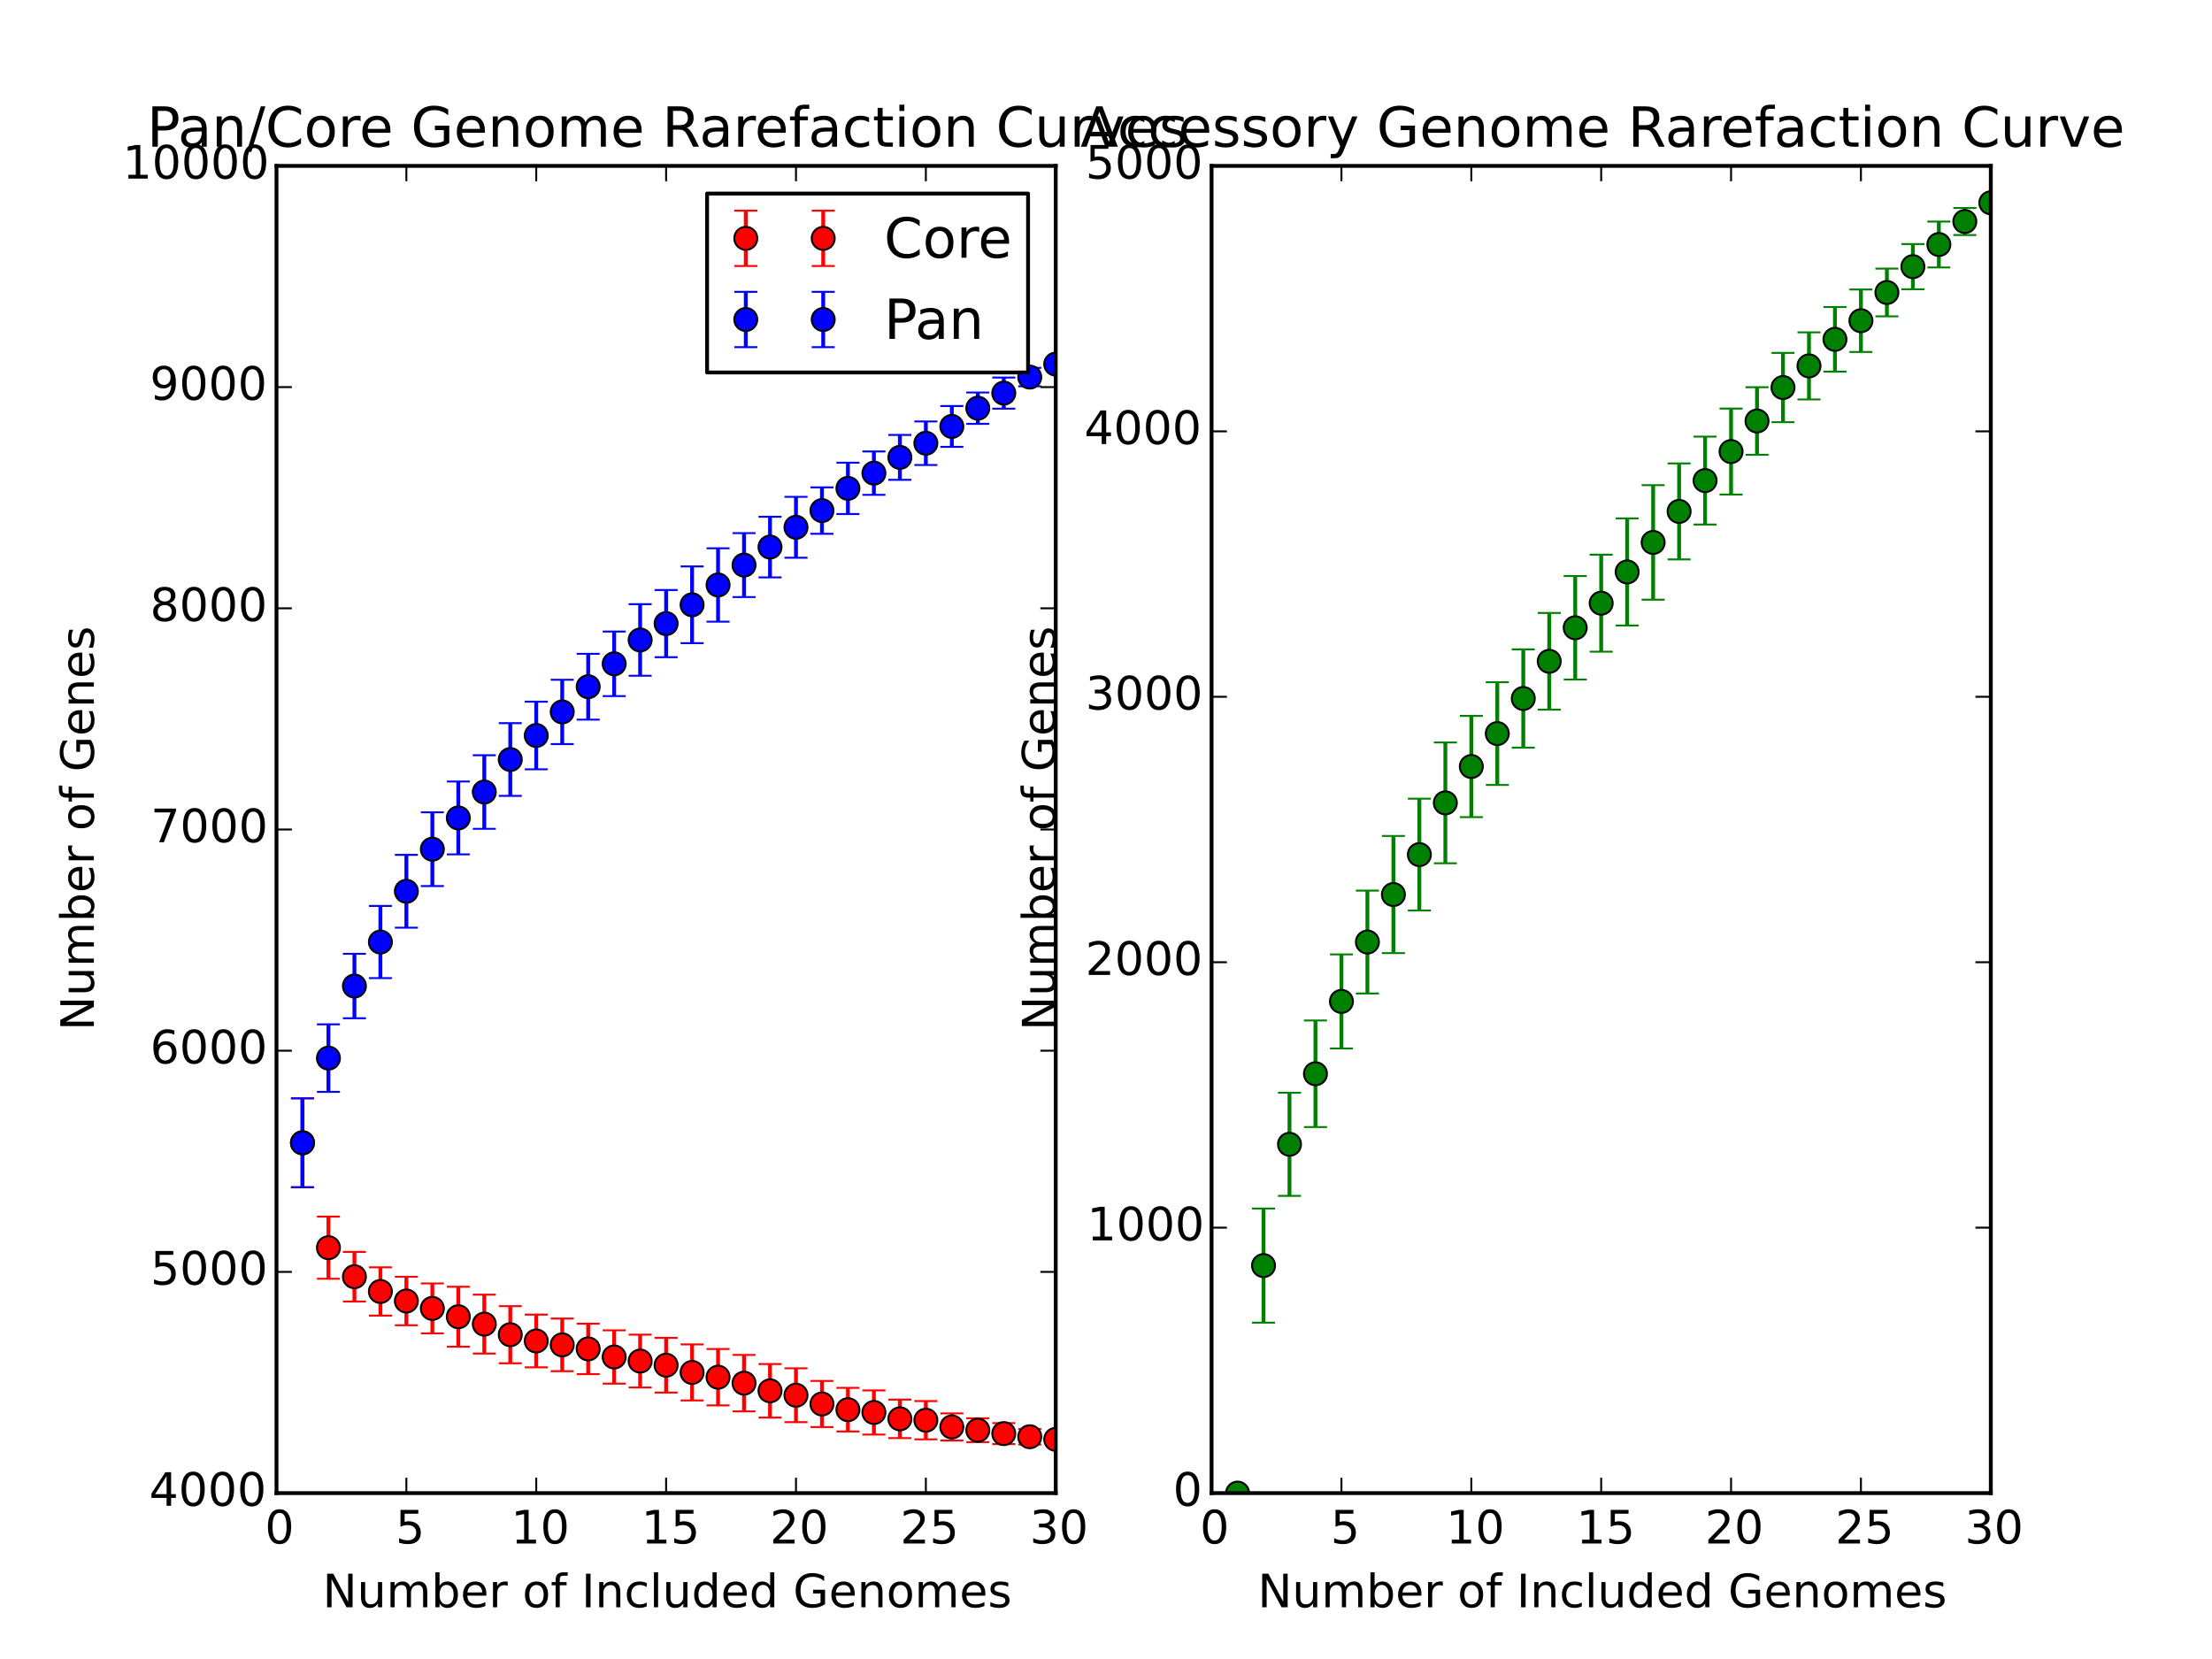 <?xml version="1.0" encoding="utf-8" standalone="no"?>
<!DOCTYPE svg PUBLIC "-//W3C//DTD SVG 1.1//EN"
  "http://www.w3.org/Graphics/SVG/1.1/DTD/svg11.dtd">
<!-- Created with matplotlib (http://matplotlib.org/) -->
<svg height="432pt" version="1.1" viewBox="0 0 576 432" width="576pt" xmlns="http://www.w3.org/2000/svg" xmlns:xlink="http://www.w3.org/1999/xlink">
 <defs>
  <style type="text/css">
*{stroke-linecap:butt;stroke-linejoin:round;}
  </style>
 </defs>
 <g id="figure_1">
  <g id="patch_1">
   <path d="
M0 432
L576 432
L576 0
L0 0
z
" style="fill:#ffffff;"/>
  </g>
  <g id="axes_1">
   <g id="patch_2">
    <path d="
M72 388.8
L274.909 388.8
L274.909 43.2
L72 43.2
z
" style="fill:#ffffff;"/>
   </g>
   <g id="LineCollection_1">
    <path clip-path="url(#p346f55e68c)" d="
M78.764 309.161
L78.764 286.005" style="fill:none;stroke:#ff0000;"/>
    <path clip-path="url(#p346f55e68c)" d="
M85.527 332.99
L85.527 316.807" style="fill:none;stroke:#ff0000;"/>
    <path clip-path="url(#p346f55e68c)" d="
M92.291 338.914
L92.291 325.994" style="fill:none;stroke:#ff0000;"/>
    <path clip-path="url(#p346f55e68c)" d="
M99.055 342.586
L99.055 330.009" style="fill:none;stroke:#ff0000;"/>
    <path clip-path="url(#p346f55e68c)" d="
M105.818 345.091
L105.818 332.469" style="fill:none;stroke:#ff0000;"/>
    <path clip-path="url(#p346f55e68c)" d="
M112.582 347.213
L112.582 334.203" style="fill:none;stroke:#ff0000;"/>
    <path clip-path="url(#p346f55e68c)" d="
M119.345 350.685
L119.345 335.066" style="fill:none;stroke:#ff0000;"/>
    <path clip-path="url(#p346f55e68c)" d="
M126.109 352.459
L126.109 337.132" style="fill:none;stroke:#ff0000;"/>
    <path clip-path="url(#p346f55e68c)" d="
M132.873 354.996
L132.873 340.117" style="fill:none;stroke:#ff0000;"/>
    <path clip-path="url(#p346f55e68c)" d="
M139.636 356.053
L139.636 342.321" style="fill:none;stroke:#ff0000;"/>
    <path clip-path="url(#p346f55e68c)" d="
M146.4 357.05
L146.4 343.351" style="fill:none;stroke:#ff0000;"/>
    <path clip-path="url(#p346f55e68c)" d="
M153.164 357.819
L153.164 344.682" style="fill:none;stroke:#ff0000;"/>
    <path clip-path="url(#p346f55e68c)" d="
M159.927 360.288
L159.927 346.417" style="fill:none;stroke:#ff0000;"/>
    <path clip-path="url(#p346f55e68c)" d="
M166.691 361.3
L166.691 347.541" style="fill:none;stroke:#ff0000;"/>
    <path clip-path="url(#p346f55e68c)" d="
M173.455 362.62
L173.455 348.371" style="fill:none;stroke:#ff0000;"/>
    <path clip-path="url(#p346f55e68c)" d="
M180.218 364.679
L180.218 350.075" style="fill:none;stroke:#ff0000;"/>
    <path clip-path="url(#p346f55e68c)" d="
M186.982 365.959
L186.982 351.28" style="fill:none;stroke:#ff0000;"/>
    <path clip-path="url(#p346f55e68c)" d="
M193.745 367.521
L193.745 352.821" style="fill:none;stroke:#ff0000;"/>
    <path clip-path="url(#p346f55e68c)" d="
M200.509 369.14
L200.509 355.195" style="fill:none;stroke:#ff0000;"/>
    <path clip-path="url(#p346f55e68c)" d="
M207.273 370.325
L207.273 356.307" style="fill:none;stroke:#ff0000;"/>
    <path clip-path="url(#p346f55e68c)" d="
M214.036 371.602
L214.036 359.595" style="fill:none;stroke:#ff0000;"/>
    <path clip-path="url(#p346f55e68c)" d="
M220.8 372.752
L220.8 361.398" style="fill:none;stroke:#ff0000;"/>
    <path clip-path="url(#p346f55e68c)" d="
M227.564 373.554
L227.564 362.055" style="fill:none;stroke:#ff0000;"/>
    <path clip-path="url(#p346f55e68c)" d="
M234.327 374.474
L234.327 364.458" style="fill:none;stroke:#ff0000;"/>
    <path clip-path="url(#p346f55e68c)" d="
M241.091 374.8
L241.091 364.837" style="fill:none;stroke:#ff0000;"/>
    <path clip-path="url(#p346f55e68c)" d="
M247.855 375.112
L247.855 368.039" style="fill:none;stroke:#ff0000;"/>
    <path clip-path="url(#p346f55e68c)" d="
M254.618 375.523
L254.618 369.322" style="fill:none;stroke:#ff0000;"/>
    <path clip-path="url(#p346f55e68c)" d="
M261.382 376.034
L261.382 370.577" style="fill:none;stroke:#ff0000;"/>
    <path clip-path="url(#p346f55e68c)" d="
M268.145 376.144
L268.145 372.1" style="fill:none;stroke:#ff0000;"/>
    <path clip-path="url(#p346f55e68c)" d="
M274.909 374.803
L274.909 374.803" style="fill:none;stroke:#ff0000;"/>
   </g>
   <g id="LineCollection_2">
    <path clip-path="url(#p346f55e68c)" d="
M78.764 309.161
L78.764 286.005" style="fill:none;stroke:#0000ff;"/>
    <path clip-path="url(#p346f55e68c)" d="
M85.527 284.325
L85.527 266.73" style="fill:none;stroke:#0000ff;"/>
    <path clip-path="url(#p346f55e68c)" d="
M92.291 265.155
L92.291 248.372" style="fill:none;stroke:#0000ff;"/>
    <path clip-path="url(#p346f55e68c)" d="
M99.055 254.702
L99.055 235.904" style="fill:none;stroke:#0000ff;"/>
    <path clip-path="url(#p346f55e68c)" d="
M105.818 241.565
L105.818 222.607" style="fill:none;stroke:#0000ff;"/>
    <path clip-path="url(#p346f55e68c)" d="
M112.582 230.733
L112.582 211.524" style="fill:none;stroke:#0000ff;"/>
    <path clip-path="url(#p346f55e68c)" d="
M119.345 222.476
L119.345 203.503" style="fill:none;stroke:#0000ff;"/>
    <path clip-path="url(#p346f55e68c)" d="
M126.109 215.825
L126.109 196.66" style="fill:none;stroke:#0000ff;"/>
    <path clip-path="url(#p346f55e68c)" d="
M132.873 207.248
L132.873 188.306" style="fill:none;stroke:#0000ff;"/>
    <path clip-path="url(#p346f55e68c)" d="
M139.636 200.328
L139.636 182.712" style="fill:none;stroke:#0000ff;"/>
    <path clip-path="url(#p346f55e68c)" d="
M146.4 193.756
L146.4 177.008" style="fill:none;stroke:#0000ff;"/>
    <path clip-path="url(#p346f55e68c)" d="
M153.164 187.391
L153.164 170.252" style="fill:none;stroke:#0000ff;"/>
    <path clip-path="url(#p346f55e68c)" d="
M159.927 181.263
L159.927 164.448" style="fill:none;stroke:#0000ff;"/>
    <path clip-path="url(#p346f55e68c)" d="
M166.691 175.965
L166.691 157.328" style="fill:none;stroke:#0000ff;"/>
    <path clip-path="url(#p346f55e68c)" d="
M173.455 171.13
L173.455 153.641" style="fill:none;stroke:#0000ff;"/>
    <path clip-path="url(#p346f55e68c)" d="
M180.218 167.481
L180.218 147.495" style="fill:none;stroke:#0000ff;"/>
    <path clip-path="url(#p346f55e68c)" d="
M186.982 161.879
L186.982 142.771" style="fill:none;stroke:#0000ff;"/>
    <path clip-path="url(#p346f55e68c)" d="
M193.745 155.476
L193.745 138.822" style="fill:none;stroke:#0000ff;"/>
    <path clip-path="url(#p346f55e68c)" d="
M200.509 150.352
L200.509 134.557" style="fill:none;stroke:#0000ff;"/>
    <path clip-path="url(#p346f55e68c)" d="
M207.273 145.235
L207.273 129.375" style="fill:none;stroke:#0000ff;"/>
    <path clip-path="url(#p346f55e68c)" d="
M214.036 139.001
L214.036 126.916" style="fill:none;stroke:#0000ff;"/>
    <path clip-path="url(#p346f55e68c)" d="
M220.8 133.856
L220.8 120.482" style="fill:none;stroke:#0000ff;"/>
    <path clip-path="url(#p346f55e68c)" d="
M227.564 128.854
L227.564 117.555" style="fill:none;stroke:#0000ff;"/>
    <path clip-path="url(#p346f55e68c)" d="
M234.327 124.948
L234.327 113.255" style="fill:none;stroke:#0000ff;"/>
    <path clip-path="url(#p346f55e68c)" d="
M241.091 121.086
L241.091 109.748" style="fill:none;stroke:#0000ff;"/>
    <path clip-path="url(#p346f55e68c)" d="
M247.855 116.359
L247.855 105.727" style="fill:none;stroke:#0000ff;"/>
    <path clip-path="url(#p346f55e68c)" d="
M254.618 110.37
L254.618 102.205" style="fill:none;stroke:#0000ff;"/>
    <path clip-path="url(#p346f55e68c)" d="
M261.382 106.416
L261.382 98.314" style="fill:none;stroke:#0000ff;"/>
    <path clip-path="url(#p346f55e68c)" d="
M268.145 100.585
L268.145 95.793" style="fill:none;stroke:#0000ff;"/>
    <path clip-path="url(#p346f55e68c)" d="
M274.909 94.81
L274.909 94.81" style="fill:none;stroke:#0000ff;"/>
   </g>
   <g id="line2d_1">
    <defs>
     <path d="
M3 1.83697e-16
L-3 -1.83697e-16" id="m12d35e2592" style="stroke:#ff0000;stroke-width:0.5;"/>
    </defs>
    <g clip-path="url(#p346f55e68c)">
     <use style="fill:#ff0000;stroke:#ff0000;stroke-width:0.5;" x="78.764" xlink:href="#m12d35e2592" y="309.161"/>
     <use style="fill:#ff0000;stroke:#ff0000;stroke-width:0.5;" x="85.527" xlink:href="#m12d35e2592" y="332.99"/>
     <use style="fill:#ff0000;stroke:#ff0000;stroke-width:0.5;" x="92.291" xlink:href="#m12d35e2592" y="338.914"/>
     <use style="fill:#ff0000;stroke:#ff0000;stroke-width:0.5;" x="99.055" xlink:href="#m12d35e2592" y="342.586"/>
     <use style="fill:#ff0000;stroke:#ff0000;stroke-width:0.5;" x="105.818" xlink:href="#m12d35e2592" y="345.091"/>
     <use style="fill:#ff0000;stroke:#ff0000;stroke-width:0.5;" x="112.582" xlink:href="#m12d35e2592" y="347.213"/>
     <use style="fill:#ff0000;stroke:#ff0000;stroke-width:0.5;" x="119.345" xlink:href="#m12d35e2592" y="350.685"/>
     <use style="fill:#ff0000;stroke:#ff0000;stroke-width:0.5;" x="126.109" xlink:href="#m12d35e2592" y="352.459"/>
     <use style="fill:#ff0000;stroke:#ff0000;stroke-width:0.5;" x="132.873" xlink:href="#m12d35e2592" y="354.996"/>
     <use style="fill:#ff0000;stroke:#ff0000;stroke-width:0.5;" x="139.636" xlink:href="#m12d35e2592" y="356.053"/>
     <use style="fill:#ff0000;stroke:#ff0000;stroke-width:0.5;" x="146.4" xlink:href="#m12d35e2592" y="357.05"/>
     <use style="fill:#ff0000;stroke:#ff0000;stroke-width:0.5;" x="153.164" xlink:href="#m12d35e2592" y="357.819"/>
     <use style="fill:#ff0000;stroke:#ff0000;stroke-width:0.5;" x="159.927" xlink:href="#m12d35e2592" y="360.288"/>
     <use style="fill:#ff0000;stroke:#ff0000;stroke-width:0.5;" x="166.691" xlink:href="#m12d35e2592" y="361.3"/>
     <use style="fill:#ff0000;stroke:#ff0000;stroke-width:0.5;" x="173.455" xlink:href="#m12d35e2592" y="362.62"/>
     <use style="fill:#ff0000;stroke:#ff0000;stroke-width:0.5;" x="180.218" xlink:href="#m12d35e2592" y="364.679"/>
     <use style="fill:#ff0000;stroke:#ff0000;stroke-width:0.5;" x="186.982" xlink:href="#m12d35e2592" y="365.959"/>
     <use style="fill:#ff0000;stroke:#ff0000;stroke-width:0.5;" x="193.745" xlink:href="#m12d35e2592" y="367.521"/>
     <use style="fill:#ff0000;stroke:#ff0000;stroke-width:0.5;" x="200.509" xlink:href="#m12d35e2592" y="369.14"/>
     <use style="fill:#ff0000;stroke:#ff0000;stroke-width:0.5;" x="207.273" xlink:href="#m12d35e2592" y="370.325"/>
     <use style="fill:#ff0000;stroke:#ff0000;stroke-width:0.5;" x="214.036" xlink:href="#m12d35e2592" y="371.602"/>
     <use style="fill:#ff0000;stroke:#ff0000;stroke-width:0.5;" x="220.8" xlink:href="#m12d35e2592" y="372.752"/>
     <use style="fill:#ff0000;stroke:#ff0000;stroke-width:0.5;" x="227.564" xlink:href="#m12d35e2592" y="373.554"/>
     <use style="fill:#ff0000;stroke:#ff0000;stroke-width:0.5;" x="234.327" xlink:href="#m12d35e2592" y="374.474"/>
     <use style="fill:#ff0000;stroke:#ff0000;stroke-width:0.5;" x="241.091" xlink:href="#m12d35e2592" y="374.8"/>
     <use style="fill:#ff0000;stroke:#ff0000;stroke-width:0.5;" x="247.855" xlink:href="#m12d35e2592" y="375.112"/>
     <use style="fill:#ff0000;stroke:#ff0000;stroke-width:0.5;" x="254.618" xlink:href="#m12d35e2592" y="375.523"/>
     <use style="fill:#ff0000;stroke:#ff0000;stroke-width:0.5;" x="261.382" xlink:href="#m12d35e2592" y="376.034"/>
     <use style="fill:#ff0000;stroke:#ff0000;stroke-width:0.5;" x="268.145" xlink:href="#m12d35e2592" y="376.144"/>
     <use style="fill:#ff0000;stroke:#ff0000;stroke-width:0.5;" x="274.909" xlink:href="#m12d35e2592" y="374.803"/>
    </g>
   </g>
   <g id="line2d_2">
    <g clip-path="url(#p346f55e68c)">
     <use style="fill:#ff0000;stroke:#ff0000;stroke-width:0.5;" x="78.764" xlink:href="#m12d35e2592" y="286.005"/>
     <use style="fill:#ff0000;stroke:#ff0000;stroke-width:0.5;" x="85.527" xlink:href="#m12d35e2592" y="316.807"/>
     <use style="fill:#ff0000;stroke:#ff0000;stroke-width:0.5;" x="92.291" xlink:href="#m12d35e2592" y="325.994"/>
     <use style="fill:#ff0000;stroke:#ff0000;stroke-width:0.5;" x="99.055" xlink:href="#m12d35e2592" y="330.009"/>
     <use style="fill:#ff0000;stroke:#ff0000;stroke-width:0.5;" x="105.818" xlink:href="#m12d35e2592" y="332.469"/>
     <use style="fill:#ff0000;stroke:#ff0000;stroke-width:0.5;" x="112.582" xlink:href="#m12d35e2592" y="334.203"/>
     <use style="fill:#ff0000;stroke:#ff0000;stroke-width:0.5;" x="119.345" xlink:href="#m12d35e2592" y="335.066"/>
     <use style="fill:#ff0000;stroke:#ff0000;stroke-width:0.5;" x="126.109" xlink:href="#m12d35e2592" y="337.132"/>
     <use style="fill:#ff0000;stroke:#ff0000;stroke-width:0.5;" x="132.873" xlink:href="#m12d35e2592" y="340.117"/>
     <use style="fill:#ff0000;stroke:#ff0000;stroke-width:0.5;" x="139.636" xlink:href="#m12d35e2592" y="342.321"/>
     <use style="fill:#ff0000;stroke:#ff0000;stroke-width:0.5;" x="146.4" xlink:href="#m12d35e2592" y="343.351"/>
     <use style="fill:#ff0000;stroke:#ff0000;stroke-width:0.5;" x="153.164" xlink:href="#m12d35e2592" y="344.682"/>
     <use style="fill:#ff0000;stroke:#ff0000;stroke-width:0.5;" x="159.927" xlink:href="#m12d35e2592" y="346.417"/>
     <use style="fill:#ff0000;stroke:#ff0000;stroke-width:0.5;" x="166.691" xlink:href="#m12d35e2592" y="347.541"/>
     <use style="fill:#ff0000;stroke:#ff0000;stroke-width:0.5;" x="173.455" xlink:href="#m12d35e2592" y="348.371"/>
     <use style="fill:#ff0000;stroke:#ff0000;stroke-width:0.5;" x="180.218" xlink:href="#m12d35e2592" y="350.075"/>
     <use style="fill:#ff0000;stroke:#ff0000;stroke-width:0.5;" x="186.982" xlink:href="#m12d35e2592" y="351.28"/>
     <use style="fill:#ff0000;stroke:#ff0000;stroke-width:0.5;" x="193.745" xlink:href="#m12d35e2592" y="352.821"/>
     <use style="fill:#ff0000;stroke:#ff0000;stroke-width:0.5;" x="200.509" xlink:href="#m12d35e2592" y="355.195"/>
     <use style="fill:#ff0000;stroke:#ff0000;stroke-width:0.5;" x="207.273" xlink:href="#m12d35e2592" y="356.307"/>
     <use style="fill:#ff0000;stroke:#ff0000;stroke-width:0.5;" x="214.036" xlink:href="#m12d35e2592" y="359.595"/>
     <use style="fill:#ff0000;stroke:#ff0000;stroke-width:0.5;" x="220.8" xlink:href="#m12d35e2592" y="361.398"/>
     <use style="fill:#ff0000;stroke:#ff0000;stroke-width:0.5;" x="227.564" xlink:href="#m12d35e2592" y="362.055"/>
     <use style="fill:#ff0000;stroke:#ff0000;stroke-width:0.5;" x="234.327" xlink:href="#m12d35e2592" y="364.458"/>
     <use style="fill:#ff0000;stroke:#ff0000;stroke-width:0.5;" x="241.091" xlink:href="#m12d35e2592" y="364.837"/>
     <use style="fill:#ff0000;stroke:#ff0000;stroke-width:0.5;" x="247.855" xlink:href="#m12d35e2592" y="368.039"/>
     <use style="fill:#ff0000;stroke:#ff0000;stroke-width:0.5;" x="254.618" xlink:href="#m12d35e2592" y="369.322"/>
     <use style="fill:#ff0000;stroke:#ff0000;stroke-width:0.5;" x="261.382" xlink:href="#m12d35e2592" y="370.577"/>
     <use style="fill:#ff0000;stroke:#ff0000;stroke-width:0.5;" x="268.145" xlink:href="#m12d35e2592" y="372.1"/>
     <use style="fill:#ff0000;stroke:#ff0000;stroke-width:0.5;" x="274.909" xlink:href="#m12d35e2592" y="374.803"/>
    </g>
   </g>
   <g id="line2d_3">
    <defs>
     <path d="
M0 3
C0.796 3 1.559 2.684 2.121 2.121
C2.684 1.559 3 0.796 3 0
C3 -0.796 2.684 -1.559 2.121 -2.121
C1.559 -2.684 0.796 -3 0 -3
C-0.796 -3 -1.559 -2.684 -2.121 -2.121
C-2.684 -1.559 -3 -0.796 -3 0
C-3 0.796 -2.684 1.559 -2.121 2.121
C-1.559 2.684 -0.796 3 0 3
z
" id="md175be6dbf" style="stroke:#000000;stroke-width:0.5;"/>
    </defs>
    <g clip-path="url(#p346f55e68c)">
     <use style="fill:#ff0000;stroke:#000000;stroke-width:0.5;" x="78.764" xlink:href="#md175be6dbf" y="297.583"/>
     <use style="fill:#ff0000;stroke:#000000;stroke-width:0.5;" x="85.527" xlink:href="#md175be6dbf" y="324.899"/>
     <use style="fill:#ff0000;stroke:#000000;stroke-width:0.5;" x="92.291" xlink:href="#md175be6dbf" y="332.454"/>
     <use style="fill:#ff0000;stroke:#000000;stroke-width:0.5;" x="99.055" xlink:href="#md175be6dbf" y="336.298"/>
     <use style="fill:#ff0000;stroke:#000000;stroke-width:0.5;" x="105.818" xlink:href="#md175be6dbf" y="338.78"/>
     <use style="fill:#ff0000;stroke:#000000;stroke-width:0.5;" x="112.582" xlink:href="#md175be6dbf" y="340.708"/>
     <use style="fill:#ff0000;stroke:#000000;stroke-width:0.5;" x="119.345" xlink:href="#md175be6dbf" y="342.876"/>
     <use style="fill:#ff0000;stroke:#000000;stroke-width:0.5;" x="126.109" xlink:href="#md175be6dbf" y="344.796"/>
     <use style="fill:#ff0000;stroke:#000000;stroke-width:0.5;" x="132.873" xlink:href="#md175be6dbf" y="347.556"/>
     <use style="fill:#ff0000;stroke:#000000;stroke-width:0.5;" x="139.636" xlink:href="#md175be6dbf" y="349.187"/>
     <use style="fill:#ff0000;stroke:#000000;stroke-width:0.5;" x="146.4" xlink:href="#md175be6dbf" y="350.2"/>
     <use style="fill:#ff0000;stroke:#000000;stroke-width:0.5;" x="153.164" xlink:href="#md175be6dbf" y="351.251"/>
     <use style="fill:#ff0000;stroke:#000000;stroke-width:0.5;" x="159.927" xlink:href="#md175be6dbf" y="353.353"/>
     <use style="fill:#ff0000;stroke:#000000;stroke-width:0.5;" x="166.691" xlink:href="#md175be6dbf" y="354.42"/>
     <use style="fill:#ff0000;stroke:#000000;stroke-width:0.5;" x="173.455" xlink:href="#md175be6dbf" y="355.496"/>
     <use style="fill:#ff0000;stroke:#000000;stroke-width:0.5;" x="180.218" xlink:href="#md175be6dbf" y="357.377"/>
     <use style="fill:#ff0000;stroke:#000000;stroke-width:0.5;" x="186.982" xlink:href="#md175be6dbf" y="358.62"/>
     <use style="fill:#ff0000;stroke:#000000;stroke-width:0.5;" x="193.745" xlink:href="#md175be6dbf" y="360.171"/>
     <use style="fill:#ff0000;stroke:#000000;stroke-width:0.5;" x="200.509" xlink:href="#md175be6dbf" y="362.168"/>
     <use style="fill:#ff0000;stroke:#000000;stroke-width:0.5;" x="207.273" xlink:href="#md175be6dbf" y="363.316"/>
     <use style="fill:#ff0000;stroke:#000000;stroke-width:0.5;" x="214.036" xlink:href="#md175be6dbf" y="365.599"/>
     <use style="fill:#ff0000;stroke:#000000;stroke-width:0.5;" x="220.8" xlink:href="#md175be6dbf" y="367.075"/>
     <use style="fill:#ff0000;stroke:#000000;stroke-width:0.5;" x="227.564" xlink:href="#md175be6dbf" y="367.805"/>
     <use style="fill:#ff0000;stroke:#000000;stroke-width:0.5;" x="234.327" xlink:href="#md175be6dbf" y="369.466"/>
     <use style="fill:#ff0000;stroke:#000000;stroke-width:0.5;" x="241.091" xlink:href="#md175be6dbf" y="369.819"/>
     <use style="fill:#ff0000;stroke:#000000;stroke-width:0.5;" x="247.855" xlink:href="#md175be6dbf" y="371.576"/>
     <use style="fill:#ff0000;stroke:#000000;stroke-width:0.5;" x="254.618" xlink:href="#md175be6dbf" y="372.422"/>
     <use style="fill:#ff0000;stroke:#000000;stroke-width:0.5;" x="261.382" xlink:href="#md175be6dbf" y="373.306"/>
     <use style="fill:#ff0000;stroke:#000000;stroke-width:0.5;" x="268.145" xlink:href="#md175be6dbf" y="374.122"/>
     <use style="fill:#ff0000;stroke:#000000;stroke-width:0.5;" x="274.909" xlink:href="#md175be6dbf" y="374.803"/>
    </g>
   </g>
   <g id="line2d_4">
    <defs>
     <path d="
M3 1.83697e-16
L-3 -1.83697e-16" id="mdde457ef1d" style="stroke:#0000ff;stroke-width:0.5;"/>
    </defs>
    <g clip-path="url(#p346f55e68c)">
     <use style="fill:#0000ff;stroke:#0000ff;stroke-width:0.5;" x="78.764" xlink:href="#mdde457ef1d" y="309.161"/>
     <use style="fill:#0000ff;stroke:#0000ff;stroke-width:0.5;" x="85.527" xlink:href="#mdde457ef1d" y="284.325"/>
     <use style="fill:#0000ff;stroke:#0000ff;stroke-width:0.5;" x="92.291" xlink:href="#mdde457ef1d" y="265.155"/>
     <use style="fill:#0000ff;stroke:#0000ff;stroke-width:0.5;" x="99.055" xlink:href="#mdde457ef1d" y="254.702"/>
     <use style="fill:#0000ff;stroke:#0000ff;stroke-width:0.5;" x="105.818" xlink:href="#mdde457ef1d" y="241.565"/>
     <use style="fill:#0000ff;stroke:#0000ff;stroke-width:0.5;" x="112.582" xlink:href="#mdde457ef1d" y="230.733"/>
     <use style="fill:#0000ff;stroke:#0000ff;stroke-width:0.5;" x="119.345" xlink:href="#mdde457ef1d" y="222.476"/>
     <use style="fill:#0000ff;stroke:#0000ff;stroke-width:0.5;" x="126.109" xlink:href="#mdde457ef1d" y="215.825"/>
     <use style="fill:#0000ff;stroke:#0000ff;stroke-width:0.5;" x="132.873" xlink:href="#mdde457ef1d" y="207.248"/>
     <use style="fill:#0000ff;stroke:#0000ff;stroke-width:0.5;" x="139.636" xlink:href="#mdde457ef1d" y="200.328"/>
     <use style="fill:#0000ff;stroke:#0000ff;stroke-width:0.5;" x="146.4" xlink:href="#mdde457ef1d" y="193.756"/>
     <use style="fill:#0000ff;stroke:#0000ff;stroke-width:0.5;" x="153.164" xlink:href="#mdde457ef1d" y="187.391"/>
     <use style="fill:#0000ff;stroke:#0000ff;stroke-width:0.5;" x="159.927" xlink:href="#mdde457ef1d" y="181.263"/>
     <use style="fill:#0000ff;stroke:#0000ff;stroke-width:0.5;" x="166.691" xlink:href="#mdde457ef1d" y="175.965"/>
     <use style="fill:#0000ff;stroke:#0000ff;stroke-width:0.5;" x="173.455" xlink:href="#mdde457ef1d" y="171.13"/>
     <use style="fill:#0000ff;stroke:#0000ff;stroke-width:0.5;" x="180.218" xlink:href="#mdde457ef1d" y="167.481"/>
     <use style="fill:#0000ff;stroke:#0000ff;stroke-width:0.5;" x="186.982" xlink:href="#mdde457ef1d" y="161.879"/>
     <use style="fill:#0000ff;stroke:#0000ff;stroke-width:0.5;" x="193.745" xlink:href="#mdde457ef1d" y="155.476"/>
     <use style="fill:#0000ff;stroke:#0000ff;stroke-width:0.5;" x="200.509" xlink:href="#mdde457ef1d" y="150.352"/>
     <use style="fill:#0000ff;stroke:#0000ff;stroke-width:0.5;" x="207.273" xlink:href="#mdde457ef1d" y="145.235"/>
     <use style="fill:#0000ff;stroke:#0000ff;stroke-width:0.5;" x="214.036" xlink:href="#mdde457ef1d" y="139.001"/>
     <use style="fill:#0000ff;stroke:#0000ff;stroke-width:0.5;" x="220.8" xlink:href="#mdde457ef1d" y="133.856"/>
     <use style="fill:#0000ff;stroke:#0000ff;stroke-width:0.5;" x="227.564" xlink:href="#mdde457ef1d" y="128.854"/>
     <use style="fill:#0000ff;stroke:#0000ff;stroke-width:0.5;" x="234.327" xlink:href="#mdde457ef1d" y="124.948"/>
     <use style="fill:#0000ff;stroke:#0000ff;stroke-width:0.5;" x="241.091" xlink:href="#mdde457ef1d" y="121.086"/>
     <use style="fill:#0000ff;stroke:#0000ff;stroke-width:0.5;" x="247.855" xlink:href="#mdde457ef1d" y="116.359"/>
     <use style="fill:#0000ff;stroke:#0000ff;stroke-width:0.5;" x="254.618" xlink:href="#mdde457ef1d" y="110.37"/>
     <use style="fill:#0000ff;stroke:#0000ff;stroke-width:0.5;" x="261.382" xlink:href="#mdde457ef1d" y="106.416"/>
     <use style="fill:#0000ff;stroke:#0000ff;stroke-width:0.5;" x="268.145" xlink:href="#mdde457ef1d" y="100.585"/>
     <use style="fill:#0000ff;stroke:#0000ff;stroke-width:0.5;" x="274.909" xlink:href="#mdde457ef1d" y="94.81"/>
    </g>
   </g>
   <g id="line2d_5">
    <g clip-path="url(#p346f55e68c)">
     <use style="fill:#0000ff;stroke:#0000ff;stroke-width:0.5;" x="78.764" xlink:href="#mdde457ef1d" y="286.005"/>
     <use style="fill:#0000ff;stroke:#0000ff;stroke-width:0.5;" x="85.527" xlink:href="#mdde457ef1d" y="266.73"/>
     <use style="fill:#0000ff;stroke:#0000ff;stroke-width:0.5;" x="92.291" xlink:href="#mdde457ef1d" y="248.372"/>
     <use style="fill:#0000ff;stroke:#0000ff;stroke-width:0.5;" x="99.055" xlink:href="#mdde457ef1d" y="235.904"/>
     <use style="fill:#0000ff;stroke:#0000ff;stroke-width:0.5;" x="105.818" xlink:href="#mdde457ef1d" y="222.607"/>
     <use style="fill:#0000ff;stroke:#0000ff;stroke-width:0.5;" x="112.582" xlink:href="#mdde457ef1d" y="211.524"/>
     <use style="fill:#0000ff;stroke:#0000ff;stroke-width:0.5;" x="119.345" xlink:href="#mdde457ef1d" y="203.503"/>
     <use style="fill:#0000ff;stroke:#0000ff;stroke-width:0.5;" x="126.109" xlink:href="#mdde457ef1d" y="196.66"/>
     <use style="fill:#0000ff;stroke:#0000ff;stroke-width:0.5;" x="132.873" xlink:href="#mdde457ef1d" y="188.306"/>
     <use style="fill:#0000ff;stroke:#0000ff;stroke-width:0.5;" x="139.636" xlink:href="#mdde457ef1d" y="182.712"/>
     <use style="fill:#0000ff;stroke:#0000ff;stroke-width:0.5;" x="146.4" xlink:href="#mdde457ef1d" y="177.008"/>
     <use style="fill:#0000ff;stroke:#0000ff;stroke-width:0.5;" x="153.164" xlink:href="#mdde457ef1d" y="170.252"/>
     <use style="fill:#0000ff;stroke:#0000ff;stroke-width:0.5;" x="159.927" xlink:href="#mdde457ef1d" y="164.448"/>
     <use style="fill:#0000ff;stroke:#0000ff;stroke-width:0.5;" x="166.691" xlink:href="#mdde457ef1d" y="157.328"/>
     <use style="fill:#0000ff;stroke:#0000ff;stroke-width:0.5;" x="173.455" xlink:href="#mdde457ef1d" y="153.641"/>
     <use style="fill:#0000ff;stroke:#0000ff;stroke-width:0.5;" x="180.218" xlink:href="#mdde457ef1d" y="147.495"/>
     <use style="fill:#0000ff;stroke:#0000ff;stroke-width:0.5;" x="186.982" xlink:href="#mdde457ef1d" y="142.771"/>
     <use style="fill:#0000ff;stroke:#0000ff;stroke-width:0.5;" x="193.745" xlink:href="#mdde457ef1d" y="138.822"/>
     <use style="fill:#0000ff;stroke:#0000ff;stroke-width:0.5;" x="200.509" xlink:href="#mdde457ef1d" y="134.557"/>
     <use style="fill:#0000ff;stroke:#0000ff;stroke-width:0.5;" x="207.273" xlink:href="#mdde457ef1d" y="129.375"/>
     <use style="fill:#0000ff;stroke:#0000ff;stroke-width:0.5;" x="214.036" xlink:href="#mdde457ef1d" y="126.916"/>
     <use style="fill:#0000ff;stroke:#0000ff;stroke-width:0.5;" x="220.8" xlink:href="#mdde457ef1d" y="120.482"/>
     <use style="fill:#0000ff;stroke:#0000ff;stroke-width:0.5;" x="227.564" xlink:href="#mdde457ef1d" y="117.555"/>
     <use style="fill:#0000ff;stroke:#0000ff;stroke-width:0.5;" x="234.327" xlink:href="#mdde457ef1d" y="113.255"/>
     <use style="fill:#0000ff;stroke:#0000ff;stroke-width:0.5;" x="241.091" xlink:href="#mdde457ef1d" y="109.748"/>
     <use style="fill:#0000ff;stroke:#0000ff;stroke-width:0.5;" x="247.855" xlink:href="#mdde457ef1d" y="105.727"/>
     <use style="fill:#0000ff;stroke:#0000ff;stroke-width:0.5;" x="254.618" xlink:href="#mdde457ef1d" y="102.205"/>
     <use style="fill:#0000ff;stroke:#0000ff;stroke-width:0.5;" x="261.382" xlink:href="#mdde457ef1d" y="98.314"/>
     <use style="fill:#0000ff;stroke:#0000ff;stroke-width:0.5;" x="268.145" xlink:href="#mdde457ef1d" y="95.793"/>
     <use style="fill:#0000ff;stroke:#0000ff;stroke-width:0.5;" x="274.909" xlink:href="#mdde457ef1d" y="94.81"/>
    </g>
   </g>
   <g id="line2d_6">
    <defs>
     <path d="
M0 3
C0.796 3 1.559 2.684 2.121 2.121
C2.684 1.559 3 0.796 3 0
C3 -0.796 2.684 -1.559 2.121 -2.121
C1.559 -2.684 0.796 -3 0 -3
C-0.796 -3 -1.559 -2.684 -2.121 -2.121
C-2.684 -1.559 -3 -0.796 -3 0
C-3 0.796 -2.684 1.559 -2.121 2.121
C-1.559 2.684 -0.796 3 0 3
z
" id="mf1e9a9e4ae" style="stroke:#000000;stroke-width:0.5;"/>
    </defs>
    <g clip-path="url(#p346f55e68c)">
     <use style="fill:#0000ff;stroke:#000000;stroke-width:0.5;" x="78.764" xlink:href="#mf1e9a9e4ae" y="297.583"/>
     <use style="fill:#0000ff;stroke:#000000;stroke-width:0.5;" x="85.527" xlink:href="#mf1e9a9e4ae" y="275.528"/>
     <use style="fill:#0000ff;stroke:#000000;stroke-width:0.5;" x="92.291" xlink:href="#mf1e9a9e4ae" y="256.764"/>
     <use style="fill:#0000ff;stroke:#000000;stroke-width:0.5;" x="99.055" xlink:href="#mf1e9a9e4ae" y="245.303"/>
     <use style="fill:#0000ff;stroke:#000000;stroke-width:0.5;" x="105.818" xlink:href="#mf1e9a9e4ae" y="232.086"/>
     <use style="fill:#0000ff;stroke:#000000;stroke-width:0.5;" x="112.582" xlink:href="#mf1e9a9e4ae" y="221.128"/>
     <use style="fill:#0000ff;stroke:#000000;stroke-width:0.5;" x="119.345" xlink:href="#mf1e9a9e4ae" y="212.989"/>
     <use style="fill:#0000ff;stroke:#000000;stroke-width:0.5;" x="126.109" xlink:href="#mf1e9a9e4ae" y="206.243"/>
     <use style="fill:#0000ff;stroke:#000000;stroke-width:0.5;" x="132.873" xlink:href="#mf1e9a9e4ae" y="197.777"/>
     <use style="fill:#0000ff;stroke:#000000;stroke-width:0.5;" x="139.636" xlink:href="#mf1e9a9e4ae" y="191.52"/>
     <use style="fill:#0000ff;stroke:#000000;stroke-width:0.5;" x="146.4" xlink:href="#mf1e9a9e4ae" y="185.382"/>
     <use style="fill:#0000ff;stroke:#000000;stroke-width:0.5;" x="153.164" xlink:href="#mf1e9a9e4ae" y="178.821"/>
     <use style="fill:#0000ff;stroke:#000000;stroke-width:0.5;" x="159.927" xlink:href="#mf1e9a9e4ae" y="172.856"/>
     <use style="fill:#0000ff;stroke:#000000;stroke-width:0.5;" x="166.691" xlink:href="#mf1e9a9e4ae" y="166.646"/>
     <use style="fill:#0000ff;stroke:#000000;stroke-width:0.5;" x="173.455" xlink:href="#mf1e9a9e4ae" y="162.386"/>
     <use style="fill:#0000ff;stroke:#000000;stroke-width:0.5;" x="180.218" xlink:href="#mf1e9a9e4ae" y="157.488"/>
     <use style="fill:#0000ff;stroke:#000000;stroke-width:0.5;" x="186.982" xlink:href="#mf1e9a9e4ae" y="152.325"/>
     <use style="fill:#0000ff;stroke:#000000;stroke-width:0.5;" x="193.745" xlink:href="#mf1e9a9e4ae" y="147.149"/>
     <use style="fill:#0000ff;stroke:#000000;stroke-width:0.5;" x="200.509" xlink:href="#mf1e9a9e4ae" y="142.454"/>
     <use style="fill:#0000ff;stroke:#000000;stroke-width:0.5;" x="207.273" xlink:href="#mf1e9a9e4ae" y="137.305"/>
     <use style="fill:#0000ff;stroke:#000000;stroke-width:0.5;" x="214.036" xlink:href="#mf1e9a9e4ae" y="132.958"/>
     <use style="fill:#0000ff;stroke:#000000;stroke-width:0.5;" x="220.8" xlink:href="#mf1e9a9e4ae" y="127.169"/>
     <use style="fill:#0000ff;stroke:#000000;stroke-width:0.5;" x="227.564" xlink:href="#mf1e9a9e4ae" y="123.204"/>
     <use style="fill:#0000ff;stroke:#000000;stroke-width:0.5;" x="234.327" xlink:href="#mf1e9a9e4ae" y="119.101"/>
     <use style="fill:#0000ff;stroke:#000000;stroke-width:0.5;" x="241.091" xlink:href="#mf1e9a9e4ae" y="115.417"/>
     <use style="fill:#0000ff;stroke:#000000;stroke-width:0.5;" x="247.855" xlink:href="#mf1e9a9e4ae" y="111.043"/>
     <use style="fill:#0000ff;stroke:#000000;stroke-width:0.5;" x="254.618" xlink:href="#mf1e9a9e4ae" y="106.287"/>
     <use style="fill:#0000ff;stroke:#000000;stroke-width:0.5;" x="261.382" xlink:href="#mf1e9a9e4ae" y="102.365"/>
     <use style="fill:#0000ff;stroke:#000000;stroke-width:0.5;" x="268.145" xlink:href="#mf1e9a9e4ae" y="98.189"/>
     <use style="fill:#0000ff;stroke:#000000;stroke-width:0.5;" x="274.909" xlink:href="#mf1e9a9e4ae" y="94.81"/>
    </g>
   </g>
   <g id="patch_3">
    <path d="
M72 43.2
L274.909 43.2" style="fill:none;stroke:#000000;stroke-linecap:square;stroke-linejoin:miter;"/>
   </g>
   <g id="patch_4">
    <path d="
M274.909 388.8
L274.909 43.2" style="fill:none;stroke:#000000;stroke-linecap:square;stroke-linejoin:miter;"/>
   </g>
   <g id="patch_5">
    <path d="
M72 388.8
L274.909 388.8" style="fill:none;stroke:#000000;stroke-linecap:square;stroke-linejoin:miter;"/>
   </g>
   <g id="patch_6">
    <path d="
M72 388.8
L72 43.2" style="fill:none;stroke:#000000;stroke-linecap:square;stroke-linejoin:miter;"/>
   </g>
   <g id="matplotlib.axis_1">
    <g id="xtick_1">
     <g id="line2d_7">
      <defs>
       <path d="
M0 0
L0 -4" id="m93b0483c22" style="stroke:#000000;stroke-width:0.5;"/>
      </defs>
      <g>
       <use style="stroke:#000000;stroke-width:0.5;" x="72.0" xlink:href="#m93b0483c22" y="388.8"/>
      </g>
     </g>
     <g id="line2d_8">
      <defs>
       <path d="
M0 0
L0 4" id="m741efc42ff" style="stroke:#000000;stroke-width:0.5;"/>
      </defs>
      <g>
       <use style="stroke:#000000;stroke-width:0.5;" x="72.0" xlink:href="#m741efc42ff" y="43.2"/>
      </g>
     </g>
     <g id="text_1">
      <!-- 0 -->
      <defs>
       <path d="
M31.781 66.406
Q24.172 66.406 20.328 58.906
Q16.5 51.422 16.5 36.375
Q16.5 21.391 20.328 13.891
Q24.172 6.391 31.781 6.391
Q39.453 6.391 43.281 13.891
Q47.125 21.391 47.125 36.375
Q47.125 51.422 43.281 58.906
Q39.453 66.406 31.781 66.406
M31.781 74.219
Q44.047 74.219 50.516 64.516
Q56.984 54.828 56.984 36.375
Q56.984 17.969 50.516 8.266
Q44.047 -1.422 31.781 -1.422
Q19.531 -1.422 13.062 8.266
Q6.594 17.969 6.594 36.375
Q6.594 54.828 13.062 64.516
Q19.531 74.219 31.781 74.219" id="BitstreamVeraSans-Roman-30"/>
      </defs>
      <g transform="translate(68.977 401.918)scale(0.12 -0.12)">
       <use xlink:href="#BitstreamVeraSans-Roman-30"/>
      </g>
     </g>
    </g>
    <g id="xtick_2">
     <g id="line2d_9">
      <g>
       <use style="stroke:#000000;stroke-width:0.5;" x="105.818" xlink:href="#m93b0483c22" y="388.8"/>
      </g>
     </g>
     <g id="line2d_10">
      <g>
       <use style="stroke:#000000;stroke-width:0.5;" x="105.818" xlink:href="#m741efc42ff" y="43.2"/>
      </g>
     </g>
     <g id="text_2">
      <!-- 5 -->
      <defs>
       <path d="
M10.797 72.906
L49.516 72.906
L49.516 64.594
L19.828 64.594
L19.828 46.734
Q21.969 47.469 24.109 47.828
Q26.266 48.188 28.422 48.188
Q40.625 48.188 47.75 41.5
Q54.891 34.812 54.891 23.391
Q54.891 11.625 47.562 5.094
Q40.234 -1.422 26.906 -1.422
Q22.312 -1.422 17.547 -0.641
Q12.797 0.141 7.719 1.703
L7.719 11.625
Q12.109 9.234 16.797 8.062
Q21.484 6.891 26.703 6.891
Q35.156 6.891 40.078 11.328
Q45.016 15.766 45.016 23.391
Q45.016 31 40.078 35.438
Q35.156 39.891 26.703 39.891
Q22.75 39.891 18.812 39.016
Q14.891 38.141 10.797 36.281
z
" id="BitstreamVeraSans-Roman-35"/>
      </defs>
      <g transform="translate(102.988 401.918)scale(0.12 -0.12)">
       <use xlink:href="#BitstreamVeraSans-Roman-35"/>
      </g>
     </g>
    </g>
    <g id="xtick_3">
     <g id="line2d_11">
      <g>
       <use style="stroke:#000000;stroke-width:0.5;" x="139.636" xlink:href="#m93b0483c22" y="388.8"/>
      </g>
     </g>
     <g id="line2d_12">
      <g>
       <use style="stroke:#000000;stroke-width:0.5;" x="139.636" xlink:href="#m741efc42ff" y="43.2"/>
      </g>
     </g>
     <g id="text_3">
      <!-- 10 -->
      <defs>
       <path d="
M12.406 8.297
L28.516 8.297
L28.516 63.922
L10.984 60.406
L10.984 69.391
L28.422 72.906
L38.281 72.906
L38.281 8.297
L54.391 8.297
L54.391 0
L12.406 0
z
" id="BitstreamVeraSans-Roman-31"/>
      </defs>
      <g transform="translate(133.059 401.918)scale(0.12 -0.12)">
       <use xlink:href="#BitstreamVeraSans-Roman-31"/>
       <use x="63.623" xlink:href="#BitstreamVeraSans-Roman-30"/>
      </g>
     </g>
    </g>
    <g id="xtick_4">
     <g id="line2d_13">
      <g>
       <use style="stroke:#000000;stroke-width:0.5;" x="173.455" xlink:href="#m93b0483c22" y="388.8"/>
      </g>
     </g>
     <g id="line2d_14">
      <g>
       <use style="stroke:#000000;stroke-width:0.5;" x="173.455" xlink:href="#m741efc42ff" y="43.2"/>
      </g>
     </g>
     <g id="text_4">
      <!-- 15 -->
      <g transform="translate(167.003 401.918)scale(0.12 -0.12)">
       <use xlink:href="#BitstreamVeraSans-Roman-31"/>
       <use x="63.623" xlink:href="#BitstreamVeraSans-Roman-35"/>
      </g>
     </g>
    </g>
    <g id="xtick_5">
     <g id="line2d_15">
      <g>
       <use style="stroke:#000000;stroke-width:0.5;" x="207.273" xlink:href="#m93b0483c22" y="388.8"/>
      </g>
     </g>
     <g id="line2d_16">
      <g>
       <use style="stroke:#000000;stroke-width:0.5;" x="207.273" xlink:href="#m741efc42ff" y="43.2"/>
      </g>
     </g>
     <g id="text_5">
      <!-- 20 -->
      <defs>
       <path d="
M19.188 8.297
L53.609 8.297
L53.609 0
L7.328 0
L7.328 8.297
Q12.938 14.109 22.625 23.891
Q32.328 33.688 34.812 36.531
Q39.547 41.844 41.422 45.531
Q43.312 49.219 43.312 52.781
Q43.312 58.594 39.234 62.25
Q35.156 65.922 28.609 65.922
Q23.969 65.922 18.812 64.312
Q13.672 62.703 7.812 59.422
L7.812 69.391
Q13.766 71.781 18.938 73
Q24.125 74.219 28.422 74.219
Q39.75 74.219 46.484 68.547
Q53.219 62.891 53.219 53.422
Q53.219 48.922 51.531 44.891
Q49.859 40.875 45.406 35.406
Q44.188 33.984 37.641 27.219
Q31.109 20.453 19.188 8.297" id="BitstreamVeraSans-Roman-32"/>
      </defs>
      <g transform="translate(200.476 401.918)scale(0.12 -0.12)">
       <use xlink:href="#BitstreamVeraSans-Roman-32"/>
       <use x="63.623" xlink:href="#BitstreamVeraSans-Roman-30"/>
      </g>
     </g>
    </g>
    <g id="xtick_6">
     <g id="line2d_17">
      <g>
       <use style="stroke:#000000;stroke-width:0.5;" x="241.091" xlink:href="#m93b0483c22" y="388.8"/>
      </g>
     </g>
     <g id="line2d_18">
      <g>
       <use style="stroke:#000000;stroke-width:0.5;" x="241.091" xlink:href="#m741efc42ff" y="43.2"/>
      </g>
     </g>
     <g id="text_6">
      <!-- 25 -->
      <g transform="translate(234.42 401.918)scale(0.12 -0.12)">
       <use xlink:href="#BitstreamVeraSans-Roman-32"/>
       <use x="63.623" xlink:href="#BitstreamVeraSans-Roman-35"/>
      </g>
     </g>
    </g>
    <g id="xtick_7">
     <g id="line2d_19">
      <g>
       <use style="stroke:#000000;stroke-width:0.5;" x="274.909" xlink:href="#m93b0483c22" y="388.8"/>
      </g>
     </g>
     <g id="line2d_20">
      <g>
       <use style="stroke:#000000;stroke-width:0.5;" x="274.909" xlink:href="#m741efc42ff" y="43.2"/>
      </g>
     </g>
     <g id="text_7">
      <!-- 30 -->
      <defs>
       <path d="
M40.578 39.312
Q47.656 37.797 51.625 33
Q55.609 28.219 55.609 21.188
Q55.609 10.406 48.188 4.484
Q40.766 -1.422 27.094 -1.422
Q22.516 -1.422 17.656 -0.516
Q12.797 0.391 7.625 2.203
L7.625 11.719
Q11.719 9.328 16.594 8.109
Q21.484 6.891 26.812 6.891
Q36.078 6.891 40.938 10.547
Q45.797 14.203 45.797 21.188
Q45.797 27.641 41.281 31.266
Q36.766 34.906 28.719 34.906
L20.219 34.906
L20.219 43.016
L29.109 43.016
Q36.375 43.016 40.234 45.922
Q44.094 48.828 44.094 54.297
Q44.094 59.906 40.109 62.906
Q36.141 65.922 28.719 65.922
Q24.656 65.922 20.016 65.031
Q15.375 64.156 9.812 62.312
L9.812 71.094
Q15.438 72.656 20.344 73.438
Q25.25 74.219 29.594 74.219
Q40.828 74.219 47.359 69.109
Q53.906 64.016 53.906 55.328
Q53.906 49.266 50.438 45.094
Q46.969 40.922 40.578 39.312" id="BitstreamVeraSans-Roman-33"/>
      </defs>
      <g transform="translate(268.13 401.918)scale(0.12 -0.12)">
       <use xlink:href="#BitstreamVeraSans-Roman-33"/>
       <use x="63.623" xlink:href="#BitstreamVeraSans-Roman-30"/>
      </g>
     </g>
    </g>
    <g id="text_8">
     <!-- Number of Included Genomes -->
     <defs>
      <path id="BitstreamVeraSans-Roman-20"/>
      <path d="
M9.812 72.906
L23.094 72.906
L55.422 11.922
L55.422 72.906
L64.984 72.906
L64.984 0
L51.703 0
L19.391 60.984
L19.391 0
L9.812 0
z
" id="BitstreamVeraSans-Roman-4e"/>
      <path d="
M37.109 75.984
L37.109 68.5
L28.516 68.5
Q23.688 68.5 21.797 66.547
Q19.922 64.594 19.922 59.516
L19.922 54.688
L34.719 54.688
L34.719 47.703
L19.922 47.703
L19.922 0
L10.891 0
L10.891 47.703
L2.297 47.703
L2.297 54.688
L10.891 54.688
L10.891 58.5
Q10.891 67.625 15.141 71.797
Q19.391 75.984 28.609 75.984
z
" id="BitstreamVeraSans-Roman-66"/>
      <path d="
M54.891 33.016
L54.891 0
L45.906 0
L45.906 32.719
Q45.906 40.484 42.875 44.328
Q39.844 48.188 33.797 48.188
Q26.516 48.188 22.312 43.547
Q18.109 38.922 18.109 30.906
L18.109 0
L9.078 0
L9.078 54.688
L18.109 54.688
L18.109 46.188
Q21.344 51.125 25.703 53.562
Q30.078 56 35.797 56
Q45.219 56 50.047 50.172
Q54.891 44.344 54.891 33.016" id="BitstreamVeraSans-Roman-6e"/>
      <path d="
M52 44.188
Q55.375 50.25 60.062 53.125
Q64.75 56 71.094 56
Q79.641 56 84.281 50.016
Q88.922 44.047 88.922 33.016
L88.922 0
L79.891 0
L79.891 32.719
Q79.891 40.578 77.094 44.375
Q74.312 48.188 68.609 48.188
Q61.625 48.188 57.562 43.547
Q53.516 38.922 53.516 30.906
L53.516 0
L44.484 0
L44.484 32.719
Q44.484 40.625 41.703 44.406
Q38.922 48.188 33.109 48.188
Q26.219 48.188 22.156 43.531
Q18.109 38.875 18.109 30.906
L18.109 0
L9.078 0
L9.078 54.688
L18.109 54.688
L18.109 46.188
Q21.188 51.219 25.484 53.609
Q29.781 56 35.688 56
Q41.656 56 45.828 52.969
Q50 49.953 52 44.188" id="BitstreamVeraSans-Roman-6d"/>
      <path d="
M30.609 48.391
Q23.391 48.391 19.188 42.75
Q14.984 37.109 14.984 27.297
Q14.984 17.484 19.156 11.844
Q23.344 6.203 30.609 6.203
Q37.797 6.203 41.984 11.859
Q46.188 17.531 46.188 27.297
Q46.188 37.016 41.984 42.703
Q37.797 48.391 30.609 48.391
M30.609 56
Q42.328 56 49.016 48.375
Q55.719 40.766 55.719 27.297
Q55.719 13.875 49.016 6.219
Q42.328 -1.422 30.609 -1.422
Q18.844 -1.422 12.172 6.219
Q5.516 13.875 5.516 27.297
Q5.516 40.766 12.172 48.375
Q18.844 56 30.609 56" id="BitstreamVeraSans-Roman-6f"/>
      <path d="
M9.422 75.984
L18.406 75.984
L18.406 0
L9.422 0
z
" id="BitstreamVeraSans-Roman-6c"/>
      <path d="
M59.516 10.406
L59.516 29.984
L43.406 29.984
L43.406 38.094
L69.281 38.094
L69.281 6.781
Q63.578 2.734 56.688 0.656
Q49.812 -1.422 42 -1.422
Q24.906 -1.422 15.25 8.562
Q5.609 18.562 5.609 36.375
Q5.609 54.25 15.25 64.234
Q24.906 74.219 42 74.219
Q49.125 74.219 55.547 72.453
Q61.969 70.703 67.391 67.281
L67.391 56.781
Q61.922 61.422 55.766 63.766
Q49.609 66.109 42.828 66.109
Q29.438 66.109 22.719 58.641
Q16.016 51.172 16.016 36.375
Q16.016 21.625 22.719 14.156
Q29.438 6.688 42.828 6.688
Q48.047 6.688 52.141 7.594
Q56.25 8.5 59.516 10.406" id="BitstreamVeraSans-Roman-47"/>
      <path d="
M48.781 52.594
L48.781 44.188
Q44.969 46.297 41.141 47.344
Q37.312 48.391 33.406 48.391
Q24.656 48.391 19.812 42.844
Q14.984 37.312 14.984 27.297
Q14.984 17.281 19.812 11.734
Q24.656 6.203 33.406 6.203
Q37.312 6.203 41.141 7.25
Q44.969 8.297 48.781 10.406
L48.781 2.094
Q45.016 0.344 40.984 -0.531
Q36.969 -1.422 32.422 -1.422
Q20.062 -1.422 12.781 6.344
Q5.516 14.109 5.516 27.297
Q5.516 40.672 12.859 48.328
Q20.219 56 33.016 56
Q37.156 56 41.109 55.141
Q45.062 54.297 48.781 52.594" id="BitstreamVeraSans-Roman-63"/>
      <path d="
M56.203 29.594
L56.203 25.203
L14.891 25.203
Q15.484 15.922 20.484 11.062
Q25.484 6.203 34.422 6.203
Q39.594 6.203 44.453 7.469
Q49.312 8.734 54.109 11.281
L54.109 2.781
Q49.266 0.734 44.188 -0.344
Q39.109 -1.422 33.891 -1.422
Q20.797 -1.422 13.156 6.188
Q5.516 13.812 5.516 26.812
Q5.516 40.234 12.766 48.109
Q20.016 56 32.328 56
Q43.359 56 49.781 48.891
Q56.203 41.797 56.203 29.594
M47.219 32.234
Q47.125 39.594 43.094 43.984
Q39.062 48.391 32.422 48.391
Q24.906 48.391 20.391 44.141
Q15.875 39.891 15.188 32.172
z
" id="BitstreamVeraSans-Roman-65"/>
      <path d="
M45.406 46.391
L45.406 75.984
L54.391 75.984
L54.391 0
L45.406 0
L45.406 8.203
Q42.578 3.328 38.25 0.953
Q33.938 -1.422 27.875 -1.422
Q17.969 -1.422 11.734 6.484
Q5.516 14.406 5.516 27.297
Q5.516 40.188 11.734 48.094
Q17.969 56 27.875 56
Q33.938 56 38.25 53.625
Q42.578 51.266 45.406 46.391
M14.797 27.297
Q14.797 17.391 18.875 11.75
Q22.953 6.109 30.078 6.109
Q37.203 6.109 41.297 11.75
Q45.406 17.391 45.406 27.297
Q45.406 37.203 41.297 42.844
Q37.203 48.484 30.078 48.484
Q22.953 48.484 18.875 42.844
Q14.797 37.203 14.797 27.297" id="BitstreamVeraSans-Roman-64"/>
      <path d="
M8.5 21.578
L8.5 54.688
L17.484 54.688
L17.484 21.922
Q17.484 14.156 20.5 10.266
Q23.531 6.391 29.594 6.391
Q36.859 6.391 41.078 11.031
Q45.312 15.672 45.312 23.688
L45.312 54.688
L54.297 54.688
L54.297 0
L45.312 0
L45.312 8.406
Q42.047 3.422 37.719 1
Q33.406 -1.422 27.688 -1.422
Q18.266 -1.422 13.375 4.438
Q8.5 10.297 8.5 21.578" id="BitstreamVeraSans-Roman-75"/>
      <path d="
M41.109 46.297
Q39.594 47.172 37.812 47.578
Q36.031 48 33.891 48
Q26.266 48 22.188 43.047
Q18.109 38.094 18.109 28.812
L18.109 0
L9.078 0
L9.078 54.688
L18.109 54.688
L18.109 46.188
Q20.953 51.172 25.484 53.578
Q30.031 56 36.531 56
Q37.453 56 38.578 55.875
Q39.703 55.766 41.062 55.516
z
" id="BitstreamVeraSans-Roman-72"/>
      <path d="
M44.281 53.078
L44.281 44.578
Q40.484 46.531 36.375 47.5
Q32.281 48.484 27.875 48.484
Q21.188 48.484 17.844 46.438
Q14.5 44.391 14.5 40.281
Q14.5 37.156 16.891 35.375
Q19.281 33.594 26.516 31.984
L29.594 31.297
Q39.156 29.25 43.188 25.516
Q47.219 21.781 47.219 15.094
Q47.219 7.469 41.188 3.016
Q35.156 -1.422 24.609 -1.422
Q20.219 -1.422 15.453 -0.562
Q10.688 0.297 5.422 2
L5.422 11.281
Q10.406 8.688 15.234 7.391
Q20.062 6.109 24.812 6.109
Q31.156 6.109 34.562 8.281
Q37.984 10.453 37.984 14.406
Q37.984 18.062 35.516 20.016
Q33.062 21.969 24.703 23.781
L21.578 24.516
Q13.234 26.266 9.516 29.906
Q5.812 33.547 5.812 39.891
Q5.812 47.609 11.281 51.797
Q16.75 56 26.812 56
Q31.781 56 36.172 55.266
Q40.578 54.547 44.281 53.078" id="BitstreamVeraSans-Roman-73"/>
      <path d="
M9.812 72.906
L19.672 72.906
L19.672 0
L9.812 0
z
" id="BitstreamVeraSans-Roman-49"/>
      <path d="
M48.688 27.297
Q48.688 37.203 44.609 42.844
Q40.531 48.484 33.406 48.484
Q26.266 48.484 22.188 42.844
Q18.109 37.203 18.109 27.297
Q18.109 17.391 22.188 11.75
Q26.266 6.109 33.406 6.109
Q40.531 6.109 44.609 11.75
Q48.688 17.391 48.688 27.297
M18.109 46.391
Q20.953 51.266 25.266 53.625
Q29.594 56 35.594 56
Q45.562 56 51.781 48.094
Q58.016 40.188 58.016 27.297
Q58.016 14.406 51.781 6.484
Q45.562 -1.422 35.594 -1.422
Q29.594 -1.422 25.266 0.953
Q20.953 3.328 18.109 8.203
L18.109 0
L9.078 0
L9.078 75.984
L18.109 75.984
z
" id="BitstreamVeraSans-Roman-62"/>
     </defs>
     <g transform="translate(84.012 418.532)scale(0.12 -0.12)">
      <use xlink:href="#BitstreamVeraSans-Roman-4e"/>
      <use x="74.805" xlink:href="#BitstreamVeraSans-Roman-75"/>
      <use x="138.184" xlink:href="#BitstreamVeraSans-Roman-6d"/>
      <use x="235.596" xlink:href="#BitstreamVeraSans-Roman-62"/>
      <use x="299.072" xlink:href="#BitstreamVeraSans-Roman-65"/>
      <use x="360.596" xlink:href="#BitstreamVeraSans-Roman-72"/>
      <use x="401.709" xlink:href="#BitstreamVeraSans-Roman-20"/>
      <use x="433.496" xlink:href="#BitstreamVeraSans-Roman-6f"/>
      <use x="494.678" xlink:href="#BitstreamVeraSans-Roman-66"/>
      <use x="529.883" xlink:href="#BitstreamVeraSans-Roman-20"/>
      <use x="561.67" xlink:href="#BitstreamVeraSans-Roman-49"/>
      <use x="591.162" xlink:href="#BitstreamVeraSans-Roman-6e"/>
      <use x="654.541" xlink:href="#BitstreamVeraSans-Roman-63"/>
      <use x="709.521" xlink:href="#BitstreamVeraSans-Roman-6c"/>
      <use x="737.305" xlink:href="#BitstreamVeraSans-Roman-75"/>
      <use x="800.684" xlink:href="#BitstreamVeraSans-Roman-64"/>
      <use x="864.16" xlink:href="#BitstreamVeraSans-Roman-65"/>
      <use x="925.684" xlink:href="#BitstreamVeraSans-Roman-64"/>
      <use x="989.16" xlink:href="#BitstreamVeraSans-Roman-20"/>
      <use x="1020.947" xlink:href="#BitstreamVeraSans-Roman-47"/>
      <use x="1098.438" xlink:href="#BitstreamVeraSans-Roman-65"/>
      <use x="1159.961" xlink:href="#BitstreamVeraSans-Roman-6e"/>
      <use x="1223.34" xlink:href="#BitstreamVeraSans-Roman-6f"/>
      <use x="1284.521" xlink:href="#BitstreamVeraSans-Roman-6d"/>
      <use x="1381.934" xlink:href="#BitstreamVeraSans-Roman-65"/>
      <use x="1443.457" xlink:href="#BitstreamVeraSans-Roman-73"/>
     </g>
    </g>
   </g>
   <g id="matplotlib.axis_2">
    <g id="ytick_1">
     <g id="line2d_21">
      <defs>
       <path d="
M0 0
L4 0" id="m728421d6d4" style="stroke:#000000;stroke-width:0.5;"/>
      </defs>
      <g>
       <use style="stroke:#000000;stroke-width:0.5;" x="72.0" xlink:href="#m728421d6d4" y="388.8"/>
      </g>
     </g>
     <g id="line2d_22">
      <defs>
       <path d="
M0 0
L-4 0" id="mcb0005524f" style="stroke:#000000;stroke-width:0.5;"/>
      </defs>
      <g>
       <use style="stroke:#000000;stroke-width:0.5;" x="274.909" xlink:href="#mcb0005524f" y="388.8"/>
      </g>
     </g>
     <g id="text_9">
      <!-- 4000 -->
      <defs>
       <path d="
M37.797 64.312
L12.891 25.391
L37.797 25.391
z

M35.203 72.906
L47.609 72.906
L47.609 25.391
L58.016 25.391
L58.016 17.188
L47.609 17.188
L47.609 0
L37.797 0
L37.797 17.188
L4.891 17.188
L4.891 26.703
z
" id="BitstreamVeraSans-Roman-34"/>
      </defs>
      <g transform="translate(38.844 392.111)scale(0.12 -0.12)">
       <use xlink:href="#BitstreamVeraSans-Roman-34"/>
       <use x="63.623" xlink:href="#BitstreamVeraSans-Roman-30"/>
       <use x="127.246" xlink:href="#BitstreamVeraSans-Roman-30"/>
       <use x="190.869" xlink:href="#BitstreamVeraSans-Roman-30"/>
      </g>
     </g>
    </g>
    <g id="ytick_2">
     <g id="line2d_23">
      <g>
       <use style="stroke:#000000;stroke-width:0.5;" x="72.0" xlink:href="#m728421d6d4" y="331.2"/>
      </g>
     </g>
     <g id="line2d_24">
      <g>
       <use style="stroke:#000000;stroke-width:0.5;" x="274.909" xlink:href="#mcb0005524f" y="331.2"/>
      </g>
     </g>
     <g id="text_10">
      <!-- 5000 -->
      <g transform="translate(39.183 334.511)scale(0.12 -0.12)">
       <use xlink:href="#BitstreamVeraSans-Roman-35"/>
       <use x="63.623" xlink:href="#BitstreamVeraSans-Roman-30"/>
       <use x="127.246" xlink:href="#BitstreamVeraSans-Roman-30"/>
       <use x="190.869" xlink:href="#BitstreamVeraSans-Roman-30"/>
      </g>
     </g>
    </g>
    <g id="ytick_3">
     <g id="line2d_25">
      <g>
       <use style="stroke:#000000;stroke-width:0.5;" x="72.0" xlink:href="#m728421d6d4" y="273.6"/>
      </g>
     </g>
     <g id="line2d_26">
      <g>
       <use style="stroke:#000000;stroke-width:0.5;" x="274.909" xlink:href="#mcb0005524f" y="273.6"/>
      </g>
     </g>
     <g id="text_11">
      <!-- 6000 -->
      <defs>
       <path d="
M33.016 40.375
Q26.375 40.375 22.484 35.828
Q18.609 31.297 18.609 23.391
Q18.609 15.531 22.484 10.953
Q26.375 6.391 33.016 6.391
Q39.656 6.391 43.531 10.953
Q47.406 15.531 47.406 23.391
Q47.406 31.297 43.531 35.828
Q39.656 40.375 33.016 40.375
M52.594 71.297
L52.594 62.312
Q48.875 64.062 45.094 64.984
Q41.312 65.922 37.594 65.922
Q27.828 65.922 22.672 59.328
Q17.531 52.734 16.797 39.406
Q19.672 43.656 24.016 45.922
Q28.375 48.188 33.594 48.188
Q44.578 48.188 50.953 41.516
Q57.328 34.859 57.328 23.391
Q57.328 12.156 50.688 5.359
Q44.047 -1.422 33.016 -1.422
Q20.359 -1.422 13.672 8.266
Q6.984 17.969 6.984 36.375
Q6.984 53.656 15.188 63.938
Q23.391 74.219 37.203 74.219
Q40.922 74.219 44.703 73.484
Q48.484 72.75 52.594 71.297" id="BitstreamVeraSans-Roman-36"/>
      </defs>
      <g transform="translate(39.095 276.911)scale(0.12 -0.12)">
       <use xlink:href="#BitstreamVeraSans-Roman-36"/>
       <use x="63.623" xlink:href="#BitstreamVeraSans-Roman-30"/>
       <use x="127.246" xlink:href="#BitstreamVeraSans-Roman-30"/>
       <use x="190.869" xlink:href="#BitstreamVeraSans-Roman-30"/>
      </g>
     </g>
    </g>
    <g id="ytick_4">
     <g id="line2d_27">
      <g>
       <use style="stroke:#000000;stroke-width:0.5;" x="72.0" xlink:href="#m728421d6d4" y="216.0"/>
      </g>
     </g>
     <g id="line2d_28">
      <g>
       <use style="stroke:#000000;stroke-width:0.5;" x="274.909" xlink:href="#mcb0005524f" y="216.0"/>
      </g>
     </g>
     <g id="text_12">
      <!-- 7000 -->
      <defs>
       <path d="
M8.203 72.906
L55.078 72.906
L55.078 68.703
L28.609 0
L18.312 0
L43.219 64.594
L8.203 64.594
z
" id="BitstreamVeraSans-Roman-37"/>
      </defs>
      <g transform="translate(39.241 219.311)scale(0.12 -0.12)">
       <use xlink:href="#BitstreamVeraSans-Roman-37"/>
       <use x="63.623" xlink:href="#BitstreamVeraSans-Roman-30"/>
       <use x="127.246" xlink:href="#BitstreamVeraSans-Roman-30"/>
       <use x="190.869" xlink:href="#BitstreamVeraSans-Roman-30"/>
      </g>
     </g>
    </g>
    <g id="ytick_5">
     <g id="line2d_29">
      <g>
       <use style="stroke:#000000;stroke-width:0.5;" x="72.0" xlink:href="#m728421d6d4" y="158.4"/>
      </g>
     </g>
     <g id="line2d_30">
      <g>
       <use style="stroke:#000000;stroke-width:0.5;" x="274.909" xlink:href="#mcb0005524f" y="158.4"/>
      </g>
     </g>
     <g id="text_13">
      <!-- 8000 -->
      <defs>
       <path d="
M31.781 34.625
Q24.75 34.625 20.719 30.859
Q16.703 27.094 16.703 20.516
Q16.703 13.922 20.719 10.156
Q24.75 6.391 31.781 6.391
Q38.812 6.391 42.859 10.172
Q46.922 13.969 46.922 20.516
Q46.922 27.094 42.891 30.859
Q38.875 34.625 31.781 34.625
M21.922 38.812
Q15.578 40.375 12.031 44.719
Q8.5 49.078 8.5 55.328
Q8.5 64.062 14.719 69.141
Q20.953 74.219 31.781 74.219
Q42.672 74.219 48.875 69.141
Q55.078 64.062 55.078 55.328
Q55.078 49.078 51.531 44.719
Q48 40.375 41.703 38.812
Q48.828 37.156 52.797 32.312
Q56.781 27.484 56.781 20.516
Q56.781 9.906 50.312 4.234
Q43.844 -1.422 31.781 -1.422
Q19.734 -1.422 13.25 4.234
Q6.781 9.906 6.781 20.516
Q6.781 27.484 10.781 32.312
Q14.797 37.156 21.922 38.812
M18.312 54.391
Q18.312 48.734 21.844 45.562
Q25.391 42.391 31.781 42.391
Q38.141 42.391 41.719 45.562
Q45.312 48.734 45.312 54.391
Q45.312 60.062 41.719 63.234
Q38.141 66.406 31.781 66.406
Q25.391 66.406 21.844 63.234
Q18.312 60.062 18.312 54.391" id="BitstreamVeraSans-Roman-38"/>
      </defs>
      <g transform="translate(39.071 161.711)scale(0.12 -0.12)">
       <use xlink:href="#BitstreamVeraSans-Roman-38"/>
       <use x="63.623" xlink:href="#BitstreamVeraSans-Roman-30"/>
       <use x="127.246" xlink:href="#BitstreamVeraSans-Roman-30"/>
       <use x="190.869" xlink:href="#BitstreamVeraSans-Roman-30"/>
      </g>
     </g>
    </g>
    <g id="ytick_6">
     <g id="line2d_31">
      <g>
       <use style="stroke:#000000;stroke-width:0.5;" x="72.0" xlink:href="#m728421d6d4" y="100.8"/>
      </g>
     </g>
     <g id="line2d_32">
      <g>
       <use style="stroke:#000000;stroke-width:0.5;" x="274.909" xlink:href="#mcb0005524f" y="100.8"/>
      </g>
     </g>
     <g id="text_14">
      <!-- 9000 -->
      <defs>
       <path d="
M10.984 1.516
L10.984 10.5
Q14.703 8.734 18.5 7.812
Q22.312 6.891 25.984 6.891
Q35.75 6.891 40.891 13.453
Q46.047 20.016 46.781 33.406
Q43.953 29.203 39.594 26.953
Q35.25 24.703 29.984 24.703
Q19.047 24.703 12.672 31.312
Q6.297 37.938 6.297 49.422
Q6.297 60.641 12.938 67.422
Q19.578 74.219 30.609 74.219
Q43.266 74.219 49.922 64.516
Q56.594 54.828 56.594 36.375
Q56.594 19.141 48.406 8.859
Q40.234 -1.422 26.422 -1.422
Q22.703 -1.422 18.891 -0.688
Q15.094 0.047 10.984 1.516
M30.609 32.422
Q37.25 32.422 41.125 36.953
Q45.016 41.5 45.016 49.422
Q45.016 57.281 41.125 61.844
Q37.25 66.406 30.609 66.406
Q23.969 66.406 20.094 61.844
Q16.219 57.281 16.219 49.422
Q16.219 41.5 20.094 36.953
Q23.969 32.422 30.609 32.422" id="BitstreamVeraSans-Roman-39"/>
      </defs>
      <g transform="translate(39.013 104.111)scale(0.12 -0.12)">
       <use xlink:href="#BitstreamVeraSans-Roman-39"/>
       <use x="63.623" xlink:href="#BitstreamVeraSans-Roman-30"/>
       <use x="127.246" xlink:href="#BitstreamVeraSans-Roman-30"/>
       <use x="190.869" xlink:href="#BitstreamVeraSans-Roman-30"/>
      </g>
     </g>
    </g>
    <g id="ytick_7">
     <g id="line2d_33">
      <g>
       <use style="stroke:#000000;stroke-width:0.5;" x="72.0" xlink:href="#m728421d6d4" y="43.2"/>
      </g>
     </g>
     <g id="line2d_34">
      <g>
       <use style="stroke:#000000;stroke-width:0.5;" x="274.909" xlink:href="#mcb0005524f" y="43.2"/>
      </g>
     </g>
     <g id="text_15">
      <!-- 10000 -->
      <g transform="translate(31.94 46.511)scale(0.12 -0.12)">
       <use xlink:href="#BitstreamVeraSans-Roman-31"/>
       <use x="63.623" xlink:href="#BitstreamVeraSans-Roman-30"/>
       <use x="127.246" xlink:href="#BitstreamVeraSans-Roman-30"/>
       <use x="190.869" xlink:href="#BitstreamVeraSans-Roman-30"/>
       <use x="254.492" xlink:href="#BitstreamVeraSans-Roman-30"/>
      </g>
     </g>
    </g>
    <g id="text_16">
     <!-- Number of Genes -->
     <g transform="translate(24.444 268.369)rotate(-90.0)scale(0.12 -0.12)">
      <use xlink:href="#BitstreamVeraSans-Roman-4e"/>
      <use x="74.805" xlink:href="#BitstreamVeraSans-Roman-75"/>
      <use x="138.184" xlink:href="#BitstreamVeraSans-Roman-6d"/>
      <use x="235.596" xlink:href="#BitstreamVeraSans-Roman-62"/>
      <use x="299.072" xlink:href="#BitstreamVeraSans-Roman-65"/>
      <use x="360.596" xlink:href="#BitstreamVeraSans-Roman-72"/>
      <use x="401.709" xlink:href="#BitstreamVeraSans-Roman-20"/>
      <use x="433.496" xlink:href="#BitstreamVeraSans-Roman-6f"/>
      <use x="494.678" xlink:href="#BitstreamVeraSans-Roman-66"/>
      <use x="529.883" xlink:href="#BitstreamVeraSans-Roman-20"/>
      <use x="561.67" xlink:href="#BitstreamVeraSans-Roman-47"/>
      <use x="639.16" xlink:href="#BitstreamVeraSans-Roman-65"/>
      <use x="700.684" xlink:href="#BitstreamVeraSans-Roman-6e"/>
      <use x="764.062" xlink:href="#BitstreamVeraSans-Roman-65"/>
      <use x="825.586" xlink:href="#BitstreamVeraSans-Roman-73"/>
     </g>
    </g>
   </g>
   <g id="text_17">
    <!-- Pan/Core Genome Rarefaction Curves -->
    <defs>
     <path d="
M19.672 64.797
L19.672 37.406
L32.078 37.406
Q38.969 37.406 42.719 40.969
Q46.484 44.531 46.484 51.125
Q46.484 57.672 42.719 61.234
Q38.969 64.797 32.078 64.797
z

M9.812 72.906
L32.078 72.906
Q44.344 72.906 50.609 67.359
Q56.891 61.812 56.891 51.125
Q56.891 40.328 50.609 34.812
Q44.344 29.297 32.078 29.297
L19.672 29.297
L19.672 0
L9.812 0
z
" id="BitstreamVeraSans-Roman-50"/>
     <path d="
M44.391 34.188
Q47.562 33.109 50.562 29.594
Q53.562 26.078 56.594 19.922
L66.609 0
L56 0
L46.688 18.703
Q43.062 26.031 39.672 28.422
Q36.281 30.812 30.422 30.812
L19.672 30.812
L19.672 0
L9.812 0
L9.812 72.906
L32.078 72.906
Q44.578 72.906 50.734 67.672
Q56.891 62.453 56.891 51.906
Q56.891 45.016 53.688 40.469
Q50.484 35.938 44.391 34.188
M19.672 64.797
L19.672 38.922
L32.078 38.922
Q39.203 38.922 42.844 42.219
Q46.484 45.516 46.484 51.906
Q46.484 58.297 42.844 61.547
Q39.203 64.797 32.078 64.797
z
" id="BitstreamVeraSans-Roman-52"/>
     <path d="
M64.406 67.281
L64.406 56.891
Q59.422 61.531 53.781 63.812
Q48.141 66.109 41.797 66.109
Q29.297 66.109 22.656 58.469
Q16.016 50.828 16.016 36.375
Q16.016 21.969 22.656 14.328
Q29.297 6.688 41.797 6.688
Q48.141 6.688 53.781 8.984
Q59.422 11.281 64.406 15.922
L64.406 5.609
Q59.234 2.094 53.438 0.328
Q47.656 -1.422 41.219 -1.422
Q24.656 -1.422 15.125 8.703
Q5.609 18.844 5.609 36.375
Q5.609 53.953 15.125 64.078
Q24.656 74.219 41.219 74.219
Q47.75 74.219 53.531 72.484
Q59.328 70.75 64.406 67.281" id="BitstreamVeraSans-Roman-43"/>
     <path d="
M25.391 72.906
L33.688 72.906
L8.297 -9.281
L0 -9.281
z
" id="BitstreamVeraSans-Roman-2f"/>
     <path d="
M2.984 54.688
L12.5 54.688
L29.594 8.797
L46.688 54.688
L56.203 54.688
L35.688 0
L23.484 0
z
" id="BitstreamVeraSans-Roman-76"/>
     <path d="
M9.422 54.688
L18.406 54.688
L18.406 0
L9.422 0
z

M9.422 75.984
L18.406 75.984
L18.406 64.594
L9.422 64.594
z
" id="BitstreamVeraSans-Roman-69"/>
     <path d="
M18.312 70.219
L18.312 54.688
L36.812 54.688
L36.812 47.703
L18.312 47.703
L18.312 18.016
Q18.312 11.328 20.141 9.422
Q21.969 7.516 27.594 7.516
L36.812 7.516
L36.812 0
L27.594 0
Q17.188 0 13.234 3.875
Q9.281 7.766 9.281 18.016
L9.281 47.703
L2.688 47.703
L2.688 54.688
L9.281 54.688
L9.281 70.219
z
" id="BitstreamVeraSans-Roman-74"/>
     <path d="
M34.281 27.484
Q23.391 27.484 19.188 25
Q14.984 22.516 14.984 16.5
Q14.984 11.719 18.141 8.906
Q21.297 6.109 26.703 6.109
Q34.188 6.109 38.703 11.406
Q43.219 16.703 43.219 25.484
L43.219 27.484
z

M52.203 31.203
L52.203 0
L43.219 0
L43.219 8.297
Q40.141 3.328 35.547 0.953
Q30.953 -1.422 24.312 -1.422
Q15.922 -1.422 10.953 3.297
Q6 8.016 6 15.922
Q6 25.141 12.172 29.828
Q18.359 34.516 30.609 34.516
L43.219 34.516
L43.219 35.406
Q43.219 41.609 39.141 45
Q35.062 48.391 27.688 48.391
Q23 48.391 18.547 47.266
Q14.109 46.141 10.016 43.891
L10.016 52.203
Q14.938 54.109 19.578 55.047
Q24.219 56 28.609 56
Q40.484 56 46.344 49.844
Q52.203 43.703 52.203 31.203" id="BitstreamVeraSans-Roman-61"/>
    </defs>
    <g transform="translate(38.269 38.2)scale(0.144 -0.144)">
     <use xlink:href="#BitstreamVeraSans-Roman-50"/>
     <use x="55.803" xlink:href="#BitstreamVeraSans-Roman-61"/>
     <use x="117.082" xlink:href="#BitstreamVeraSans-Roman-6e"/>
     <use x="180.461" xlink:href="#BitstreamVeraSans-Roman-2f"/>
     <use x="214.152" xlink:href="#BitstreamVeraSans-Roman-43"/>
     <use x="283.977" xlink:href="#BitstreamVeraSans-Roman-6f"/>
     <use x="345.158" xlink:href="#BitstreamVeraSans-Roman-72"/>
     <use x="384.021" xlink:href="#BitstreamVeraSans-Roman-65"/>
     <use x="445.545" xlink:href="#BitstreamVeraSans-Roman-20"/>
     <use x="477.332" xlink:href="#BitstreamVeraSans-Roman-47"/>
     <use x="554.822" xlink:href="#BitstreamVeraSans-Roman-65"/>
     <use x="616.346" xlink:href="#BitstreamVeraSans-Roman-6e"/>
     <use x="679.725" xlink:href="#BitstreamVeraSans-Roman-6f"/>
     <use x="740.906" xlink:href="#BitstreamVeraSans-Roman-6d"/>
     <use x="838.318" xlink:href="#BitstreamVeraSans-Roman-65"/>
     <use x="899.842" xlink:href="#BitstreamVeraSans-Roman-20"/>
     <use x="931.629" xlink:href="#BitstreamVeraSans-Roman-52"/>
     <use x="998.861" xlink:href="#BitstreamVeraSans-Roman-61"/>
     <use x="1060.141" xlink:href="#BitstreamVeraSans-Roman-72"/>
     <use x="1099.004" xlink:href="#BitstreamVeraSans-Roman-65"/>
     <use x="1160.527" xlink:href="#BitstreamVeraSans-Roman-66"/>
     <use x="1195.732" xlink:href="#BitstreamVeraSans-Roman-61"/>
     <use x="1257.012" xlink:href="#BitstreamVeraSans-Roman-63"/>
     <use x="1311.992" xlink:href="#BitstreamVeraSans-Roman-74"/>
     <use x="1351.201" xlink:href="#BitstreamVeraSans-Roman-69"/>
     <use x="1378.984" xlink:href="#BitstreamVeraSans-Roman-6f"/>
     <use x="1440.166" xlink:href="#BitstreamVeraSans-Roman-6e"/>
     <use x="1503.545" xlink:href="#BitstreamVeraSans-Roman-20"/>
     <use x="1535.332" xlink:href="#BitstreamVeraSans-Roman-43"/>
     <use x="1605.156" xlink:href="#BitstreamVeraSans-Roman-75"/>
     <use x="1668.535" xlink:href="#BitstreamVeraSans-Roman-72"/>
     <use x="1709.648" xlink:href="#BitstreamVeraSans-Roman-76"/>
     <use x="1768.828" xlink:href="#BitstreamVeraSans-Roman-65"/>
     <use x="1830.352" xlink:href="#BitstreamVeraSans-Roman-73"/>
    </g>
   </g>
   <g id="legend_1">
    <g id="patch_7">
     <path d="
M184.122 96.993
L267.709 96.993
L267.709 50.4
L184.122 50.4
z
" style="fill:#ffffff;stroke:#000000;stroke-linejoin:miter;"/>
    </g>
    <g id="LineCollection_3">
     <path d="
M194.202 69.262
L194.202 54.862" style="fill:none;stroke:#ff0000;"/>
     <path d="
M214.362 69.262
L214.362 54.862" style="fill:none;stroke:#ff0000;"/>
    </g>
    <g id="line2d_35">
     <g>
      <use style="fill:#ff0000;stroke:#ff0000;stroke-width:0.5;" x="194.202" xlink:href="#m12d35e2592" y="69.262"/>
      <use style="fill:#ff0000;stroke:#ff0000;stroke-width:0.5;" x="214.362" xlink:href="#m12d35e2592" y="69.262"/>
     </g>
    </g>
    <g id="line2d_36">
     <g>
      <use style="fill:#ff0000;stroke:#ff0000;stroke-width:0.5;" x="194.202" xlink:href="#m12d35e2592" y="54.862"/>
      <use style="fill:#ff0000;stroke:#ff0000;stroke-width:0.5;" x="214.362" xlink:href="#m12d35e2592" y="54.862"/>
     </g>
    </g>
    <g id="line2d_37"/>
    <g id="line2d_38">
     <g>
      <use style="fill:#ff0000;stroke:#000000;stroke-width:0.5;" x="194.202" xlink:href="#md175be6dbf" y="62.062"/>
      <use style="fill:#ff0000;stroke:#000000;stroke-width:0.5;" x="214.362" xlink:href="#md175be6dbf" y="62.062"/>
     </g>
    </g>
    <g id="text_18">
     <!-- Core -->
     <g transform="translate(230.202 67.102)scale(0.144 -0.144)">
      <use xlink:href="#BitstreamVeraSans-Roman-43"/>
      <use x="69.824" xlink:href="#BitstreamVeraSans-Roman-6f"/>
      <use x="131.006" xlink:href="#BitstreamVeraSans-Roman-72"/>
      <use x="169.869" xlink:href="#BitstreamVeraSans-Roman-65"/>
     </g>
    </g>
    <g id="LineCollection_4">
     <path d="
M194.202 90.398
L194.202 75.998" style="fill:none;stroke:#0000ff;"/>
     <path d="
M214.362 90.398
L214.362 75.998" style="fill:none;stroke:#0000ff;"/>
    </g>
    <g id="line2d_39">
     <g>
      <use style="fill:#0000ff;stroke:#0000ff;stroke-width:0.5;" x="194.202" xlink:href="#mdde457ef1d" y="90.398"/>
      <use style="fill:#0000ff;stroke:#0000ff;stroke-width:0.5;" x="214.362" xlink:href="#mdde457ef1d" y="90.398"/>
     </g>
    </g>
    <g id="line2d_40">
     <g>
      <use style="fill:#0000ff;stroke:#0000ff;stroke-width:0.5;" x="194.202" xlink:href="#mdde457ef1d" y="75.998"/>
      <use style="fill:#0000ff;stroke:#0000ff;stroke-width:0.5;" x="214.362" xlink:href="#mdde457ef1d" y="75.998"/>
     </g>
    </g>
    <g id="line2d_41"/>
    <g id="line2d_42">
     <g>
      <use style="fill:#0000ff;stroke:#000000;stroke-width:0.5;" x="194.202" xlink:href="#mf1e9a9e4ae" y="83.198"/>
      <use style="fill:#0000ff;stroke:#000000;stroke-width:0.5;" x="214.362" xlink:href="#mf1e9a9e4ae" y="83.198"/>
     </g>
    </g>
    <g id="text_19">
     <!-- Pan -->
     <g transform="translate(230.202 88.238)scale(0.144 -0.144)">
      <use xlink:href="#BitstreamVeraSans-Roman-50"/>
      <use x="55.803" xlink:href="#BitstreamVeraSans-Roman-61"/>
      <use x="117.082" xlink:href="#BitstreamVeraSans-Roman-6e"/>
     </g>
    </g>
   </g>
  </g>
  <g id="axes_2">
   <g id="patch_8">
    <path d="
M315.491 388.8
L518.4 388.8
L518.4 43.2
L315.491 43.2
z
" style="fill:#ffffff;"/>
   </g>
   <g id="LineCollection_5">
    <path clip-path="url(#pc565ddf9d5)" d="
M322.255 388.8
L322.255 388.8" style="fill:none;stroke:#008000;"/>
    <path clip-path="url(#pc565ddf9d5)" d="
M329.018 344.415
L329.018 314.695" style="fill:none;stroke:#008000;"/>
    <path clip-path="url(#pc565ddf9d5)" d="
M335.782 311.403
L335.782 284.541" style="fill:none;stroke:#008000;"/>
    <path clip-path="url(#pc565ddf9d5)" d="
M342.545 293.483
L342.545 265.73" style="fill:none;stroke:#008000;"/>
    <path clip-path="url(#pc565ddf9d5)" d="
M349.309 273.007
L349.309 248.526" style="fill:none;stroke:#008000;"/>
    <path clip-path="url(#pc565ddf9d5)" d="
M356.073 258.699
L356.073 231.91" style="fill:none;stroke:#008000;"/>
    <path clip-path="url(#pc565ddf9d5)" d="
M362.836 248.189
L362.836 217.684" style="fill:none;stroke:#008000;"/>
    <path clip-path="url(#pc565ddf9d5)" d="
M369.6 237.097
L369.6 207.975" style="fill:none;stroke:#008000;"/>
    <path clip-path="url(#pc565ddf9d5)" d="
M376.364 224.795
L376.364 193.335" style="fill:none;stroke:#008000;"/>
    <path clip-path="url(#pc565ddf9d5)" d="
M383.127 212.78
L383.127 186.42" style="fill:none;stroke:#008000;"/>
    <path clip-path="url(#pc565ddf9d5)" d="
M389.891 204.393
L389.891 177.643" style="fill:none;stroke:#008000;"/>
    <path clip-path="url(#pc565ddf9d5)" d="
M396.655 194.679
L396.655 169.09" style="fill:none;stroke:#008000;"/>
    <path clip-path="url(#pc565ddf9d5)" d="
M403.418 184.794
L403.418 159.613" style="fill:none;stroke:#008000;"/>
    <path clip-path="url(#pc565ddf9d5)" d="
M410.182 176.947
L410.182 149.996" style="fill:none;stroke:#008000;"/>
    <path clip-path="url(#pc565ddf9d5)" d="
M416.945 169.698
L416.945 144.439" style="fill:none;stroke:#008000;"/>
    <path clip-path="url(#pc565ddf9d5)" d="
M423.709 162.884
L423.709 134.981" style="fill:none;stroke:#008000;"/>
    <path clip-path="url(#pc565ddf9d5)" d="
M430.473 156.158
L430.473 126.335" style="fill:none;stroke:#008000;"/>
    <path clip-path="url(#pc565ddf9d5)" d="
M437.236 145.668
L437.236 120.679" style="fill:none;stroke:#008000;"/>
    <path clip-path="url(#pc565ddf9d5)" d="
M444 136.593
L444 113.695" style="fill:none;stroke:#008000;"/>
    <path clip-path="url(#pc565ddf9d5)" d="
M450.764 128.78
L450.764 106.394" style="fill:none;stroke:#008000;"/>
    <path clip-path="url(#pc565ddf9d5)" d="
M457.527 118.427
L457.527 100.835" style="fill:none;stroke:#008000;"/>
    <path clip-path="url(#pc565ddf9d5)" d="
M464.291 109.932
L464.291 91.893" style="fill:none;stroke:#008000;"/>
    <path clip-path="url(#pc565ddf9d5)" d="
M471.055 104.018
L471.055 86.541" style="fill:none;stroke:#008000;"/>
    <path clip-path="url(#pc565ddf9d5)" d="
M477.818 96.776
L477.818 79.95" style="fill:none;stroke:#008000;"/>
    <path clip-path="url(#pc565ddf9d5)" d="
M484.582 91.654
L484.582 75.382" style="fill:none;stroke:#008000;"/>
    <path clip-path="url(#pc565ddf9d5)" d="
M491.345 82.379
L491.345 69.944" style="fill:none;stroke:#008000;"/>
    <path clip-path="url(#pc565ddf9d5)" d="
M498.109 75.325
L498.109 63.551" style="fill:none;stroke:#008000;"/>
    <path clip-path="url(#pc565ddf9d5)" d="
M504.873 69.642
L504.873 57.7" style="fill:none;stroke:#008000;"/>
    <path clip-path="url(#pc565ddf9d5)" d="
M511.636 61.203
L511.636 54.158" style="fill:none;stroke:#008000;"/>
    <path clip-path="url(#pc565ddf9d5)" d="
M518.4 52.808
L518.4 52.808" style="fill:none;stroke:#008000;"/>
   </g>
   <g id="line2d_43">
    <defs>
     <path d="
M3 1.83697e-16
L-3 -1.83697e-16" id="m1ef3793437" style="stroke:#008000;stroke-width:0.5;"/>
    </defs>
    <g clip-path="url(#pc565ddf9d5)">
     <use style="fill:#008000;stroke:#008000;stroke-width:0.5;" x="322.255" xlink:href="#m1ef3793437" y="388.8"/>
     <use style="fill:#008000;stroke:#008000;stroke-width:0.5;" x="329.018" xlink:href="#m1ef3793437" y="344.415"/>
     <use style="fill:#008000;stroke:#008000;stroke-width:0.5;" x="335.782" xlink:href="#m1ef3793437" y="311.403"/>
     <use style="fill:#008000;stroke:#008000;stroke-width:0.5;" x="342.545" xlink:href="#m1ef3793437" y="293.483"/>
     <use style="fill:#008000;stroke:#008000;stroke-width:0.5;" x="349.309" xlink:href="#m1ef3793437" y="273.007"/>
     <use style="fill:#008000;stroke:#008000;stroke-width:0.5;" x="356.073" xlink:href="#m1ef3793437" y="258.699"/>
     <use style="fill:#008000;stroke:#008000;stroke-width:0.5;" x="362.836" xlink:href="#m1ef3793437" y="248.189"/>
     <use style="fill:#008000;stroke:#008000;stroke-width:0.5;" x="369.6" xlink:href="#m1ef3793437" y="237.097"/>
     <use style="fill:#008000;stroke:#008000;stroke-width:0.5;" x="376.364" xlink:href="#m1ef3793437" y="224.795"/>
     <use style="fill:#008000;stroke:#008000;stroke-width:0.5;" x="383.127" xlink:href="#m1ef3793437" y="212.78"/>
     <use style="fill:#008000;stroke:#008000;stroke-width:0.5;" x="389.891" xlink:href="#m1ef3793437" y="204.393"/>
     <use style="fill:#008000;stroke:#008000;stroke-width:0.5;" x="396.655" xlink:href="#m1ef3793437" y="194.679"/>
     <use style="fill:#008000;stroke:#008000;stroke-width:0.5;" x="403.418" xlink:href="#m1ef3793437" y="184.794"/>
     <use style="fill:#008000;stroke:#008000;stroke-width:0.5;" x="410.182" xlink:href="#m1ef3793437" y="176.947"/>
     <use style="fill:#008000;stroke:#008000;stroke-width:0.5;" x="416.945" xlink:href="#m1ef3793437" y="169.698"/>
     <use style="fill:#008000;stroke:#008000;stroke-width:0.5;" x="423.709" xlink:href="#m1ef3793437" y="162.884"/>
     <use style="fill:#008000;stroke:#008000;stroke-width:0.5;" x="430.473" xlink:href="#m1ef3793437" y="156.158"/>
     <use style="fill:#008000;stroke:#008000;stroke-width:0.5;" x="437.236" xlink:href="#m1ef3793437" y="145.668"/>
     <use style="fill:#008000;stroke:#008000;stroke-width:0.5;" x="444.0" xlink:href="#m1ef3793437" y="136.593"/>
     <use style="fill:#008000;stroke:#008000;stroke-width:0.5;" x="450.764" xlink:href="#m1ef3793437" y="128.78"/>
     <use style="fill:#008000;stroke:#008000;stroke-width:0.5;" x="457.527" xlink:href="#m1ef3793437" y="118.427"/>
     <use style="fill:#008000;stroke:#008000;stroke-width:0.5;" x="464.291" xlink:href="#m1ef3793437" y="109.932"/>
     <use style="fill:#008000;stroke:#008000;stroke-width:0.5;" x="471.055" xlink:href="#m1ef3793437" y="104.018"/>
     <use style="fill:#008000;stroke:#008000;stroke-width:0.5;" x="477.818" xlink:href="#m1ef3793437" y="96.776"/>
     <use style="fill:#008000;stroke:#008000;stroke-width:0.5;" x="484.582" xlink:href="#m1ef3793437" y="91.654"/>
     <use style="fill:#008000;stroke:#008000;stroke-width:0.5;" x="491.345" xlink:href="#m1ef3793437" y="82.379"/>
     <use style="fill:#008000;stroke:#008000;stroke-width:0.5;" x="498.109" xlink:href="#m1ef3793437" y="75.325"/>
     <use style="fill:#008000;stroke:#008000;stroke-width:0.5;" x="504.873" xlink:href="#m1ef3793437" y="69.642"/>
     <use style="fill:#008000;stroke:#008000;stroke-width:0.5;" x="511.636" xlink:href="#m1ef3793437" y="61.203"/>
     <use style="fill:#008000;stroke:#008000;stroke-width:0.5;" x="518.4" xlink:href="#m1ef3793437" y="52.808"/>
    </g>
   </g>
   <g id="line2d_44">
    <g clip-path="url(#pc565ddf9d5)">
     <use style="fill:#008000;stroke:#008000;stroke-width:0.5;" x="322.255" xlink:href="#m1ef3793437" y="388.8"/>
     <use style="fill:#008000;stroke:#008000;stroke-width:0.5;" x="329.018" xlink:href="#m1ef3793437" y="314.695"/>
     <use style="fill:#008000;stroke:#008000;stroke-width:0.5;" x="335.782" xlink:href="#m1ef3793437" y="284.541"/>
     <use style="fill:#008000;stroke:#008000;stroke-width:0.5;" x="342.545" xlink:href="#m1ef3793437" y="265.73"/>
     <use style="fill:#008000;stroke:#008000;stroke-width:0.5;" x="349.309" xlink:href="#m1ef3793437" y="248.526"/>
     <use style="fill:#008000;stroke:#008000;stroke-width:0.5;" x="356.073" xlink:href="#m1ef3793437" y="231.91"/>
     <use style="fill:#008000;stroke:#008000;stroke-width:0.5;" x="362.836" xlink:href="#m1ef3793437" y="217.684"/>
     <use style="fill:#008000;stroke:#008000;stroke-width:0.5;" x="369.6" xlink:href="#m1ef3793437" y="207.975"/>
     <use style="fill:#008000;stroke:#008000;stroke-width:0.5;" x="376.364" xlink:href="#m1ef3793437" y="193.335"/>
     <use style="fill:#008000;stroke:#008000;stroke-width:0.5;" x="383.127" xlink:href="#m1ef3793437" y="186.42"/>
     <use style="fill:#008000;stroke:#008000;stroke-width:0.5;" x="389.891" xlink:href="#m1ef3793437" y="177.643"/>
     <use style="fill:#008000;stroke:#008000;stroke-width:0.5;" x="396.655" xlink:href="#m1ef3793437" y="169.09"/>
     <use style="fill:#008000;stroke:#008000;stroke-width:0.5;" x="403.418" xlink:href="#m1ef3793437" y="159.613"/>
     <use style="fill:#008000;stroke:#008000;stroke-width:0.5;" x="410.182" xlink:href="#m1ef3793437" y="149.996"/>
     <use style="fill:#008000;stroke:#008000;stroke-width:0.5;" x="416.945" xlink:href="#m1ef3793437" y="144.439"/>
     <use style="fill:#008000;stroke:#008000;stroke-width:0.5;" x="423.709" xlink:href="#m1ef3793437" y="134.981"/>
     <use style="fill:#008000;stroke:#008000;stroke-width:0.5;" x="430.473" xlink:href="#m1ef3793437" y="126.335"/>
     <use style="fill:#008000;stroke:#008000;stroke-width:0.5;" x="437.236" xlink:href="#m1ef3793437" y="120.679"/>
     <use style="fill:#008000;stroke:#008000;stroke-width:0.5;" x="444.0" xlink:href="#m1ef3793437" y="113.695"/>
     <use style="fill:#008000;stroke:#008000;stroke-width:0.5;" x="450.764" xlink:href="#m1ef3793437" y="106.394"/>
     <use style="fill:#008000;stroke:#008000;stroke-width:0.5;" x="457.527" xlink:href="#m1ef3793437" y="100.835"/>
     <use style="fill:#008000;stroke:#008000;stroke-width:0.5;" x="464.291" xlink:href="#m1ef3793437" y="91.893"/>
     <use style="fill:#008000;stroke:#008000;stroke-width:0.5;" x="471.055" xlink:href="#m1ef3793437" y="86.541"/>
     <use style="fill:#008000;stroke:#008000;stroke-width:0.5;" x="477.818" xlink:href="#m1ef3793437" y="79.95"/>
     <use style="fill:#008000;stroke:#008000;stroke-width:0.5;" x="484.582" xlink:href="#m1ef3793437" y="75.382"/>
     <use style="fill:#008000;stroke:#008000;stroke-width:0.5;" x="491.345" xlink:href="#m1ef3793437" y="69.944"/>
     <use style="fill:#008000;stroke:#008000;stroke-width:0.5;" x="498.109" xlink:href="#m1ef3793437" y="63.551"/>
     <use style="fill:#008000;stroke:#008000;stroke-width:0.5;" x="504.873" xlink:href="#m1ef3793437" y="57.7"/>
     <use style="fill:#008000;stroke:#008000;stroke-width:0.5;" x="511.636" xlink:href="#m1ef3793437" y="54.158"/>
     <use style="fill:#008000;stroke:#008000;stroke-width:0.5;" x="518.4" xlink:href="#m1ef3793437" y="52.808"/>
    </g>
   </g>
   <g id="line2d_45">
    <defs>
     <path d="
M0 3
C0.796 3 1.559 2.684 2.121 2.121
C2.684 1.559 3 0.796 3 0
C3 -0.796 2.684 -1.559 2.121 -2.121
C1.559 -2.684 0.796 -3 0 -3
C-0.796 -3 -1.559 -2.684 -2.121 -2.121
C-2.684 -1.559 -3 -0.796 -3 0
C-3 0.796 -2.684 1.559 -2.121 2.121
C-1.559 2.684 -0.796 3 0 3
z
" id="mbbe02196b1" style="stroke:#000000;stroke-width:0.5;"/>
    </defs>
    <g clip-path="url(#pc565ddf9d5)">
     <use style="fill:#008000;stroke:#000000;stroke-width:0.5;" x="322.255" xlink:href="#mbbe02196b1" y="388.8"/>
     <use style="fill:#008000;stroke:#000000;stroke-width:0.5;" x="329.018" xlink:href="#mbbe02196b1" y="329.555"/>
     <use style="fill:#008000;stroke:#000000;stroke-width:0.5;" x="335.782" xlink:href="#mbbe02196b1" y="297.972"/>
     <use style="fill:#008000;stroke:#000000;stroke-width:0.5;" x="342.545" xlink:href="#mbbe02196b1" y="279.607"/>
     <use style="fill:#008000;stroke:#000000;stroke-width:0.5;" x="349.309" xlink:href="#mbbe02196b1" y="260.767"/>
     <use style="fill:#008000;stroke:#000000;stroke-width:0.5;" x="356.073" xlink:href="#mbbe02196b1" y="245.305"/>
     <use style="fill:#008000;stroke:#000000;stroke-width:0.5;" x="362.836" xlink:href="#mbbe02196b1" y="232.937"/>
     <use style="fill:#008000;stroke:#000000;stroke-width:0.5;" x="369.6" xlink:href="#mbbe02196b1" y="222.536"/>
     <use style="fill:#008000;stroke:#000000;stroke-width:0.5;" x="376.364" xlink:href="#mbbe02196b1" y="209.065"/>
     <use style="fill:#008000;stroke:#000000;stroke-width:0.5;" x="383.127" xlink:href="#mbbe02196b1" y="199.6"/>
     <use style="fill:#008000;stroke:#000000;stroke-width:0.5;" x="389.891" xlink:href="#mbbe02196b1" y="191.018"/>
     <use style="fill:#008000;stroke:#000000;stroke-width:0.5;" x="396.655" xlink:href="#mbbe02196b1" y="181.885"/>
     <use style="fill:#008000;stroke:#000000;stroke-width:0.5;" x="403.418" xlink:href="#mbbe02196b1" y="172.203"/>
     <use style="fill:#008000;stroke:#000000;stroke-width:0.5;" x="410.182" xlink:href="#mbbe02196b1" y="163.471"/>
     <use style="fill:#008000;stroke:#000000;stroke-width:0.5;" x="416.945" xlink:href="#mbbe02196b1" y="157.068"/>
     <use style="fill:#008000;stroke:#000000;stroke-width:0.5;" x="423.709" xlink:href="#mbbe02196b1" y="148.933"/>
     <use style="fill:#008000;stroke:#000000;stroke-width:0.5;" x="430.473" xlink:href="#mbbe02196b1" y="141.247"/>
     <use style="fill:#008000;stroke:#000000;stroke-width:0.5;" x="437.236" xlink:href="#mbbe02196b1" y="133.174"/>
     <use style="fill:#008000;stroke:#000000;stroke-width:0.5;" x="444.0" xlink:href="#mbbe02196b1" y="125.144"/>
     <use style="fill:#008000;stroke:#000000;stroke-width:0.5;" x="450.764" xlink:href="#mbbe02196b1" y="117.587"/>
     <use style="fill:#008000;stroke:#000000;stroke-width:0.5;" x="457.527" xlink:href="#mbbe02196b1" y="109.631"/>
     <use style="fill:#008000;stroke:#000000;stroke-width:0.5;" x="464.291" xlink:href="#mbbe02196b1" y="100.913"/>
     <use style="fill:#008000;stroke:#000000;stroke-width:0.5;" x="471.055" xlink:href="#mbbe02196b1" y="95.28"/>
     <use style="fill:#008000;stroke:#000000;stroke-width:0.5;" x="477.818" xlink:href="#mbbe02196b1" y="88.363"/>
     <use style="fill:#008000;stroke:#000000;stroke-width:0.5;" x="484.582" xlink:href="#mbbe02196b1" y="83.518"/>
     <use style="fill:#008000;stroke:#000000;stroke-width:0.5;" x="491.345" xlink:href="#mbbe02196b1" y="76.161"/>
     <use style="fill:#008000;stroke:#000000;stroke-width:0.5;" x="498.109" xlink:href="#mbbe02196b1" y="69.438"/>
     <use style="fill:#008000;stroke:#000000;stroke-width:0.5;" x="504.873" xlink:href="#mbbe02196b1" y="63.671"/>
     <use style="fill:#008000;stroke:#000000;stroke-width:0.5;" x="511.636" xlink:href="#mbbe02196b1" y="57.681"/>
     <use style="fill:#008000;stroke:#000000;stroke-width:0.5;" x="518.4" xlink:href="#mbbe02196b1" y="52.808"/>
    </g>
   </g>
   <g id="patch_9">
    <path d="
M315.491 43.2
L518.4 43.2" style="fill:none;stroke:#000000;stroke-linecap:square;stroke-linejoin:miter;"/>
   </g>
   <g id="patch_10">
    <path d="
M518.4 388.8
L518.4 43.2" style="fill:none;stroke:#000000;stroke-linecap:square;stroke-linejoin:miter;"/>
   </g>
   <g id="patch_11">
    <path d="
M315.491 388.8
L518.4 388.8" style="fill:none;stroke:#000000;stroke-linecap:square;stroke-linejoin:miter;"/>
   </g>
   <g id="patch_12">
    <path d="
M315.491 388.8
L315.491 43.2" style="fill:none;stroke:#000000;stroke-linecap:square;stroke-linejoin:miter;"/>
   </g>
   <g id="matplotlib.axis_3">
    <g id="xtick_8">
     <g id="line2d_46">
      <g>
       <use style="stroke:#000000;stroke-width:0.5;" x="315.491" xlink:href="#m93b0483c22" y="388.8"/>
      </g>
     </g>
     <g id="line2d_47">
      <g>
       <use style="stroke:#000000;stroke-width:0.5;" x="315.491" xlink:href="#m741efc42ff" y="43.2"/>
      </g>
     </g>
     <g id="text_20">
      <!-- 0 -->
      <g transform="translate(312.467 401.918)scale(0.12 -0.12)">
       <use xlink:href="#BitstreamVeraSans-Roman-30"/>
      </g>
     </g>
    </g>
    <g id="xtick_9">
     <g id="line2d_48">
      <g>
       <use style="stroke:#000000;stroke-width:0.5;" x="349.309" xlink:href="#m93b0483c22" y="388.8"/>
      </g>
     </g>
     <g id="line2d_49">
      <g>
       <use style="stroke:#000000;stroke-width:0.5;" x="349.309" xlink:href="#m741efc42ff" y="43.2"/>
      </g>
     </g>
     <g id="text_21">
      <!-- 5 -->
      <g transform="translate(346.479 401.918)scale(0.12 -0.12)">
       <use xlink:href="#BitstreamVeraSans-Roman-35"/>
      </g>
     </g>
    </g>
    <g id="xtick_10">
     <g id="line2d_50">
      <g>
       <use style="stroke:#000000;stroke-width:0.5;" x="383.127" xlink:href="#m93b0483c22" y="388.8"/>
      </g>
     </g>
     <g id="line2d_51">
      <g>
       <use style="stroke:#000000;stroke-width:0.5;" x="383.127" xlink:href="#m741efc42ff" y="43.2"/>
      </g>
     </g>
     <g id="text_22">
      <!-- 10 -->
      <g transform="translate(376.55 401.918)scale(0.12 -0.12)">
       <use xlink:href="#BitstreamVeraSans-Roman-31"/>
       <use x="63.623" xlink:href="#BitstreamVeraSans-Roman-30"/>
      </g>
     </g>
    </g>
    <g id="xtick_11">
     <g id="line2d_52">
      <g>
       <use style="stroke:#000000;stroke-width:0.5;" x="416.945" xlink:href="#m93b0483c22" y="388.8"/>
      </g>
     </g>
     <g id="line2d_53">
      <g>
       <use style="stroke:#000000;stroke-width:0.5;" x="416.945" xlink:href="#m741efc42ff" y="43.2"/>
      </g>
     </g>
     <g id="text_23">
      <!-- 15 -->
      <g transform="translate(410.494 401.918)scale(0.12 -0.12)">
       <use xlink:href="#BitstreamVeraSans-Roman-31"/>
       <use x="63.623" xlink:href="#BitstreamVeraSans-Roman-35"/>
      </g>
     </g>
    </g>
    <g id="xtick_12">
     <g id="line2d_54">
      <g>
       <use style="stroke:#000000;stroke-width:0.5;" x="450.764" xlink:href="#m93b0483c22" y="388.8"/>
      </g>
     </g>
     <g id="line2d_55">
      <g>
       <use style="stroke:#000000;stroke-width:0.5;" x="450.764" xlink:href="#m741efc42ff" y="43.2"/>
      </g>
     </g>
     <g id="text_24">
      <!-- 20 -->
      <g transform="translate(443.967 401.918)scale(0.12 -0.12)">
       <use xlink:href="#BitstreamVeraSans-Roman-32"/>
       <use x="63.623" xlink:href="#BitstreamVeraSans-Roman-30"/>
      </g>
     </g>
    </g>
    <g id="xtick_13">
     <g id="line2d_56">
      <g>
       <use style="stroke:#000000;stroke-width:0.5;" x="484.582" xlink:href="#m93b0483c22" y="388.8"/>
      </g>
     </g>
     <g id="line2d_57">
      <g>
       <use style="stroke:#000000;stroke-width:0.5;" x="484.582" xlink:href="#m741efc42ff" y="43.2"/>
      </g>
     </g>
     <g id="text_25">
      <!-- 25 -->
      <g transform="translate(477.911 401.918)scale(0.12 -0.12)">
       <use xlink:href="#BitstreamVeraSans-Roman-32"/>
       <use x="63.623" xlink:href="#BitstreamVeraSans-Roman-35"/>
      </g>
     </g>
    </g>
    <g id="xtick_14">
     <g id="line2d_58">
      <g>
       <use style="stroke:#000000;stroke-width:0.5;" x="518.4" xlink:href="#m93b0483c22" y="388.8"/>
      </g>
     </g>
     <g id="line2d_59">
      <g>
       <use style="stroke:#000000;stroke-width:0.5;" x="518.4" xlink:href="#m741efc42ff" y="43.2"/>
      </g>
     </g>
     <g id="text_26">
      <!-- 30 -->
      <g transform="translate(511.621 401.918)scale(0.12 -0.12)">
       <use xlink:href="#BitstreamVeraSans-Roman-33"/>
       <use x="63.623" xlink:href="#BitstreamVeraSans-Roman-30"/>
      </g>
     </g>
    </g>
    <g id="text_27">
     <!-- Number of Included Genomes -->
     <g transform="translate(327.503 418.532)scale(0.12 -0.12)">
      <use xlink:href="#BitstreamVeraSans-Roman-4e"/>
      <use x="74.805" xlink:href="#BitstreamVeraSans-Roman-75"/>
      <use x="138.184" xlink:href="#BitstreamVeraSans-Roman-6d"/>
      <use x="235.596" xlink:href="#BitstreamVeraSans-Roman-62"/>
      <use x="299.072" xlink:href="#BitstreamVeraSans-Roman-65"/>
      <use x="360.596" xlink:href="#BitstreamVeraSans-Roman-72"/>
      <use x="401.709" xlink:href="#BitstreamVeraSans-Roman-20"/>
      <use x="433.496" xlink:href="#BitstreamVeraSans-Roman-6f"/>
      <use x="494.678" xlink:href="#BitstreamVeraSans-Roman-66"/>
      <use x="529.883" xlink:href="#BitstreamVeraSans-Roman-20"/>
      <use x="561.67" xlink:href="#BitstreamVeraSans-Roman-49"/>
      <use x="591.162" xlink:href="#BitstreamVeraSans-Roman-6e"/>
      <use x="654.541" xlink:href="#BitstreamVeraSans-Roman-63"/>
      <use x="709.521" xlink:href="#BitstreamVeraSans-Roman-6c"/>
      <use x="737.305" xlink:href="#BitstreamVeraSans-Roman-75"/>
      <use x="800.684" xlink:href="#BitstreamVeraSans-Roman-64"/>
      <use x="864.16" xlink:href="#BitstreamVeraSans-Roman-65"/>
      <use x="925.684" xlink:href="#BitstreamVeraSans-Roman-64"/>
      <use x="989.16" xlink:href="#BitstreamVeraSans-Roman-20"/>
      <use x="1020.947" xlink:href="#BitstreamVeraSans-Roman-47"/>
      <use x="1098.438" xlink:href="#BitstreamVeraSans-Roman-65"/>
      <use x="1159.961" xlink:href="#BitstreamVeraSans-Roman-6e"/>
      <use x="1223.34" xlink:href="#BitstreamVeraSans-Roman-6f"/>
      <use x="1284.521" xlink:href="#BitstreamVeraSans-Roman-6d"/>
      <use x="1381.934" xlink:href="#BitstreamVeraSans-Roman-65"/>
      <use x="1443.457" xlink:href="#BitstreamVeraSans-Roman-73"/>
     </g>
    </g>
   </g>
   <g id="matplotlib.axis_4">
    <g id="ytick_8">
     <g id="line2d_60">
      <g>
       <use style="stroke:#000000;stroke-width:0.5;" x="315.491" xlink:href="#m728421d6d4" y="388.8"/>
      </g>
     </g>
     <g id="line2d_61">
      <g>
       <use style="stroke:#000000;stroke-width:0.5;" x="518.4" xlink:href="#mcb0005524f" y="388.8"/>
      </g>
     </g>
     <g id="text_28">
      <!-- 0 -->
      <g transform="translate(305.444 392.111)scale(0.12 -0.12)">
       <use xlink:href="#BitstreamVeraSans-Roman-30"/>
      </g>
     </g>
    </g>
    <g id="ytick_9">
     <g id="line2d_62">
      <g>
       <use style="stroke:#000000;stroke-width:0.5;" x="315.491" xlink:href="#m728421d6d4" y="319.68"/>
      </g>
     </g>
     <g id="line2d_63">
      <g>
       <use style="stroke:#000000;stroke-width:0.5;" x="518.4" xlink:href="#mcb0005524f" y="319.68"/>
      </g>
     </g>
     <g id="text_29">
      <!-- 1000 -->
      <g transform="translate(283.066 322.991)scale(0.12 -0.12)">
       <use xlink:href="#BitstreamVeraSans-Roman-31"/>
       <use x="63.623" xlink:href="#BitstreamVeraSans-Roman-30"/>
       <use x="127.246" xlink:href="#BitstreamVeraSans-Roman-30"/>
       <use x="190.869" xlink:href="#BitstreamVeraSans-Roman-30"/>
      </g>
     </g>
    </g>
    <g id="ytick_10">
     <g id="line2d_64">
      <g>
       <use style="stroke:#000000;stroke-width:0.5;" x="315.491" xlink:href="#m728421d6d4" y="250.56"/>
      </g>
     </g>
     <g id="line2d_65">
      <g>
       <use style="stroke:#000000;stroke-width:0.5;" x="518.4" xlink:href="#mcb0005524f" y="250.56"/>
      </g>
     </g>
     <g id="text_30">
      <!-- 2000 -->
      <g transform="translate(282.627 253.871)scale(0.12 -0.12)">
       <use xlink:href="#BitstreamVeraSans-Roman-32"/>
       <use x="63.623" xlink:href="#BitstreamVeraSans-Roman-30"/>
       <use x="127.246" xlink:href="#BitstreamVeraSans-Roman-30"/>
       <use x="190.869" xlink:href="#BitstreamVeraSans-Roman-30"/>
      </g>
     </g>
    </g>
    <g id="ytick_11">
     <g id="line2d_66">
      <g>
       <use style="stroke:#000000;stroke-width:0.5;" x="315.491" xlink:href="#m728421d6d4" y="181.44"/>
      </g>
     </g>
     <g id="line2d_67">
      <g>
       <use style="stroke:#000000;stroke-width:0.5;" x="518.4" xlink:href="#mcb0005524f" y="181.44"/>
      </g>
     </g>
     <g id="text_31">
      <!-- 3000 -->
      <g transform="translate(282.663 184.751)scale(0.12 -0.12)">
       <use xlink:href="#BitstreamVeraSans-Roman-33"/>
       <use x="63.623" xlink:href="#BitstreamVeraSans-Roman-30"/>
       <use x="127.246" xlink:href="#BitstreamVeraSans-Roman-30"/>
       <use x="190.869" xlink:href="#BitstreamVeraSans-Roman-30"/>
      </g>
     </g>
    </g>
    <g id="ytick_12">
     <g id="line2d_68">
      <g>
       <use style="stroke:#000000;stroke-width:0.5;" x="315.491" xlink:href="#m728421d6d4" y="112.32"/>
      </g>
     </g>
     <g id="line2d_69">
      <g>
       <use style="stroke:#000000;stroke-width:0.5;" x="518.4" xlink:href="#mcb0005524f" y="112.32"/>
      </g>
     </g>
     <g id="text_32">
      <!-- 4000 -->
      <g transform="translate(282.335 115.631)scale(0.12 -0.12)">
       <use xlink:href="#BitstreamVeraSans-Roman-34"/>
       <use x="63.623" xlink:href="#BitstreamVeraSans-Roman-30"/>
       <use x="127.246" xlink:href="#BitstreamVeraSans-Roman-30"/>
       <use x="190.869" xlink:href="#BitstreamVeraSans-Roman-30"/>
      </g>
     </g>
    </g>
    <g id="ytick_13">
     <g id="line2d_70">
      <g>
       <use style="stroke:#000000;stroke-width:0.5;" x="315.491" xlink:href="#m728421d6d4" y="43.2"/>
      </g>
     </g>
     <g id="line2d_71">
      <g>
       <use style="stroke:#000000;stroke-width:0.5;" x="518.4" xlink:href="#mcb0005524f" y="43.2"/>
      </g>
     </g>
     <g id="text_33">
      <!-- 5000 -->
      <g transform="translate(282.674 46.511)scale(0.12 -0.12)">
       <use xlink:href="#BitstreamVeraSans-Roman-35"/>
       <use x="63.623" xlink:href="#BitstreamVeraSans-Roman-30"/>
       <use x="127.246" xlink:href="#BitstreamVeraSans-Roman-30"/>
       <use x="190.869" xlink:href="#BitstreamVeraSans-Roman-30"/>
      </g>
     </g>
    </g>
    <g id="text_34">
     <!-- Number of Genes -->
     <g transform="translate(274.839 268.369)rotate(-90.0)scale(0.12 -0.12)">
      <use xlink:href="#BitstreamVeraSans-Roman-4e"/>
      <use x="74.805" xlink:href="#BitstreamVeraSans-Roman-75"/>
      <use x="138.184" xlink:href="#BitstreamVeraSans-Roman-6d"/>
      <use x="235.596" xlink:href="#BitstreamVeraSans-Roman-62"/>
      <use x="299.072" xlink:href="#BitstreamVeraSans-Roman-65"/>
      <use x="360.596" xlink:href="#BitstreamVeraSans-Roman-72"/>
      <use x="401.709" xlink:href="#BitstreamVeraSans-Roman-20"/>
      <use x="433.496" xlink:href="#BitstreamVeraSans-Roman-6f"/>
      <use x="494.678" xlink:href="#BitstreamVeraSans-Roman-66"/>
      <use x="529.883" xlink:href="#BitstreamVeraSans-Roman-20"/>
      <use x="561.67" xlink:href="#BitstreamVeraSans-Roman-47"/>
      <use x="639.16" xlink:href="#BitstreamVeraSans-Roman-65"/>
      <use x="700.684" xlink:href="#BitstreamVeraSans-Roman-6e"/>
      <use x="764.062" xlink:href="#BitstreamVeraSans-Roman-65"/>
      <use x="825.586" xlink:href="#BitstreamVeraSans-Roman-73"/>
     </g>
    </g>
   </g>
   <g id="text_35">
    <!-- Accessory Genome Rarefaction Curve -->
    <defs>
     <path d="
M34.188 63.188
L20.797 26.906
L47.609 26.906
z

M28.609 72.906
L39.797 72.906
L67.578 0
L57.328 0
L50.688 18.703
L17.828 18.703
L11.188 0
L0.781 0
z
" id="BitstreamVeraSans-Roman-41"/>
     <path d="
M32.172 -5.078
Q28.375 -14.844 24.75 -17.812
Q21.141 -20.797 15.094 -20.797
L7.906 -20.797
L7.906 -13.281
L13.188 -13.281
Q16.891 -13.281 18.938 -11.516
Q21 -9.766 23.484 -3.219
L25.094 0.875
L2.984 54.688
L12.5 54.688
L29.594 11.922
L46.688 54.688
L56.203 54.688
z
" id="BitstreamVeraSans-Roman-79"/>
    </defs>
    <g transform="translate(281.347 38.2)scale(0.144 -0.144)">
     <use xlink:href="#BitstreamVeraSans-Roman-41"/>
     <use x="66.658" xlink:href="#BitstreamVeraSans-Roman-63"/>
     <use x="121.639" xlink:href="#BitstreamVeraSans-Roman-63"/>
     <use x="176.619" xlink:href="#BitstreamVeraSans-Roman-65"/>
     <use x="238.143" xlink:href="#BitstreamVeraSans-Roman-73"/>
     <use x="290.242" xlink:href="#BitstreamVeraSans-Roman-73"/>
     <use x="342.342" xlink:href="#BitstreamVeraSans-Roman-6f"/>
     <use x="403.523" xlink:href="#BitstreamVeraSans-Roman-72"/>
     <use x="444.637" xlink:href="#BitstreamVeraSans-Roman-79"/>
     <use x="503.816" xlink:href="#BitstreamVeraSans-Roman-20"/>
     <use x="535.604" xlink:href="#BitstreamVeraSans-Roman-47"/>
     <use x="613.094" xlink:href="#BitstreamVeraSans-Roman-65"/>
     <use x="674.617" xlink:href="#BitstreamVeraSans-Roman-6e"/>
     <use x="737.996" xlink:href="#BitstreamVeraSans-Roman-6f"/>
     <use x="799.178" xlink:href="#BitstreamVeraSans-Roman-6d"/>
     <use x="896.59" xlink:href="#BitstreamVeraSans-Roman-65"/>
     <use x="958.113" xlink:href="#BitstreamVeraSans-Roman-20"/>
     <use x="989.9" xlink:href="#BitstreamVeraSans-Roman-52"/>
     <use x="1057.133" xlink:href="#BitstreamVeraSans-Roman-61"/>
     <use x="1118.412" xlink:href="#BitstreamVeraSans-Roman-72"/>
     <use x="1157.275" xlink:href="#BitstreamVeraSans-Roman-65"/>
     <use x="1218.799" xlink:href="#BitstreamVeraSans-Roman-66"/>
     <use x="1254.004" xlink:href="#BitstreamVeraSans-Roman-61"/>
     <use x="1315.283" xlink:href="#BitstreamVeraSans-Roman-63"/>
     <use x="1370.264" xlink:href="#BitstreamVeraSans-Roman-74"/>
     <use x="1409.473" xlink:href="#BitstreamVeraSans-Roman-69"/>
     <use x="1437.256" xlink:href="#BitstreamVeraSans-Roman-6f"/>
     <use x="1498.438" xlink:href="#BitstreamVeraSans-Roman-6e"/>
     <use x="1561.816" xlink:href="#BitstreamVeraSans-Roman-20"/>
     <use x="1593.604" xlink:href="#BitstreamVeraSans-Roman-43"/>
     <use x="1663.428" xlink:href="#BitstreamVeraSans-Roman-75"/>
     <use x="1726.807" xlink:href="#BitstreamVeraSans-Roman-72"/>
     <use x="1767.92" xlink:href="#BitstreamVeraSans-Roman-76"/>
     <use x="1827.1" xlink:href="#BitstreamVeraSans-Roman-65"/>
    </g>
   </g>
  </g>
 </g>
 <defs>
  <clipPath id="p346f55e68c">
   <rect height="345.6" width="202.909" x="72.0" y="43.2"/>
  </clipPath>
  <clipPath id="pc565ddf9d5">
   <rect height="345.6" width="202.909" x="315.491" y="43.2"/>
  </clipPath>
 </defs>
</svg>
